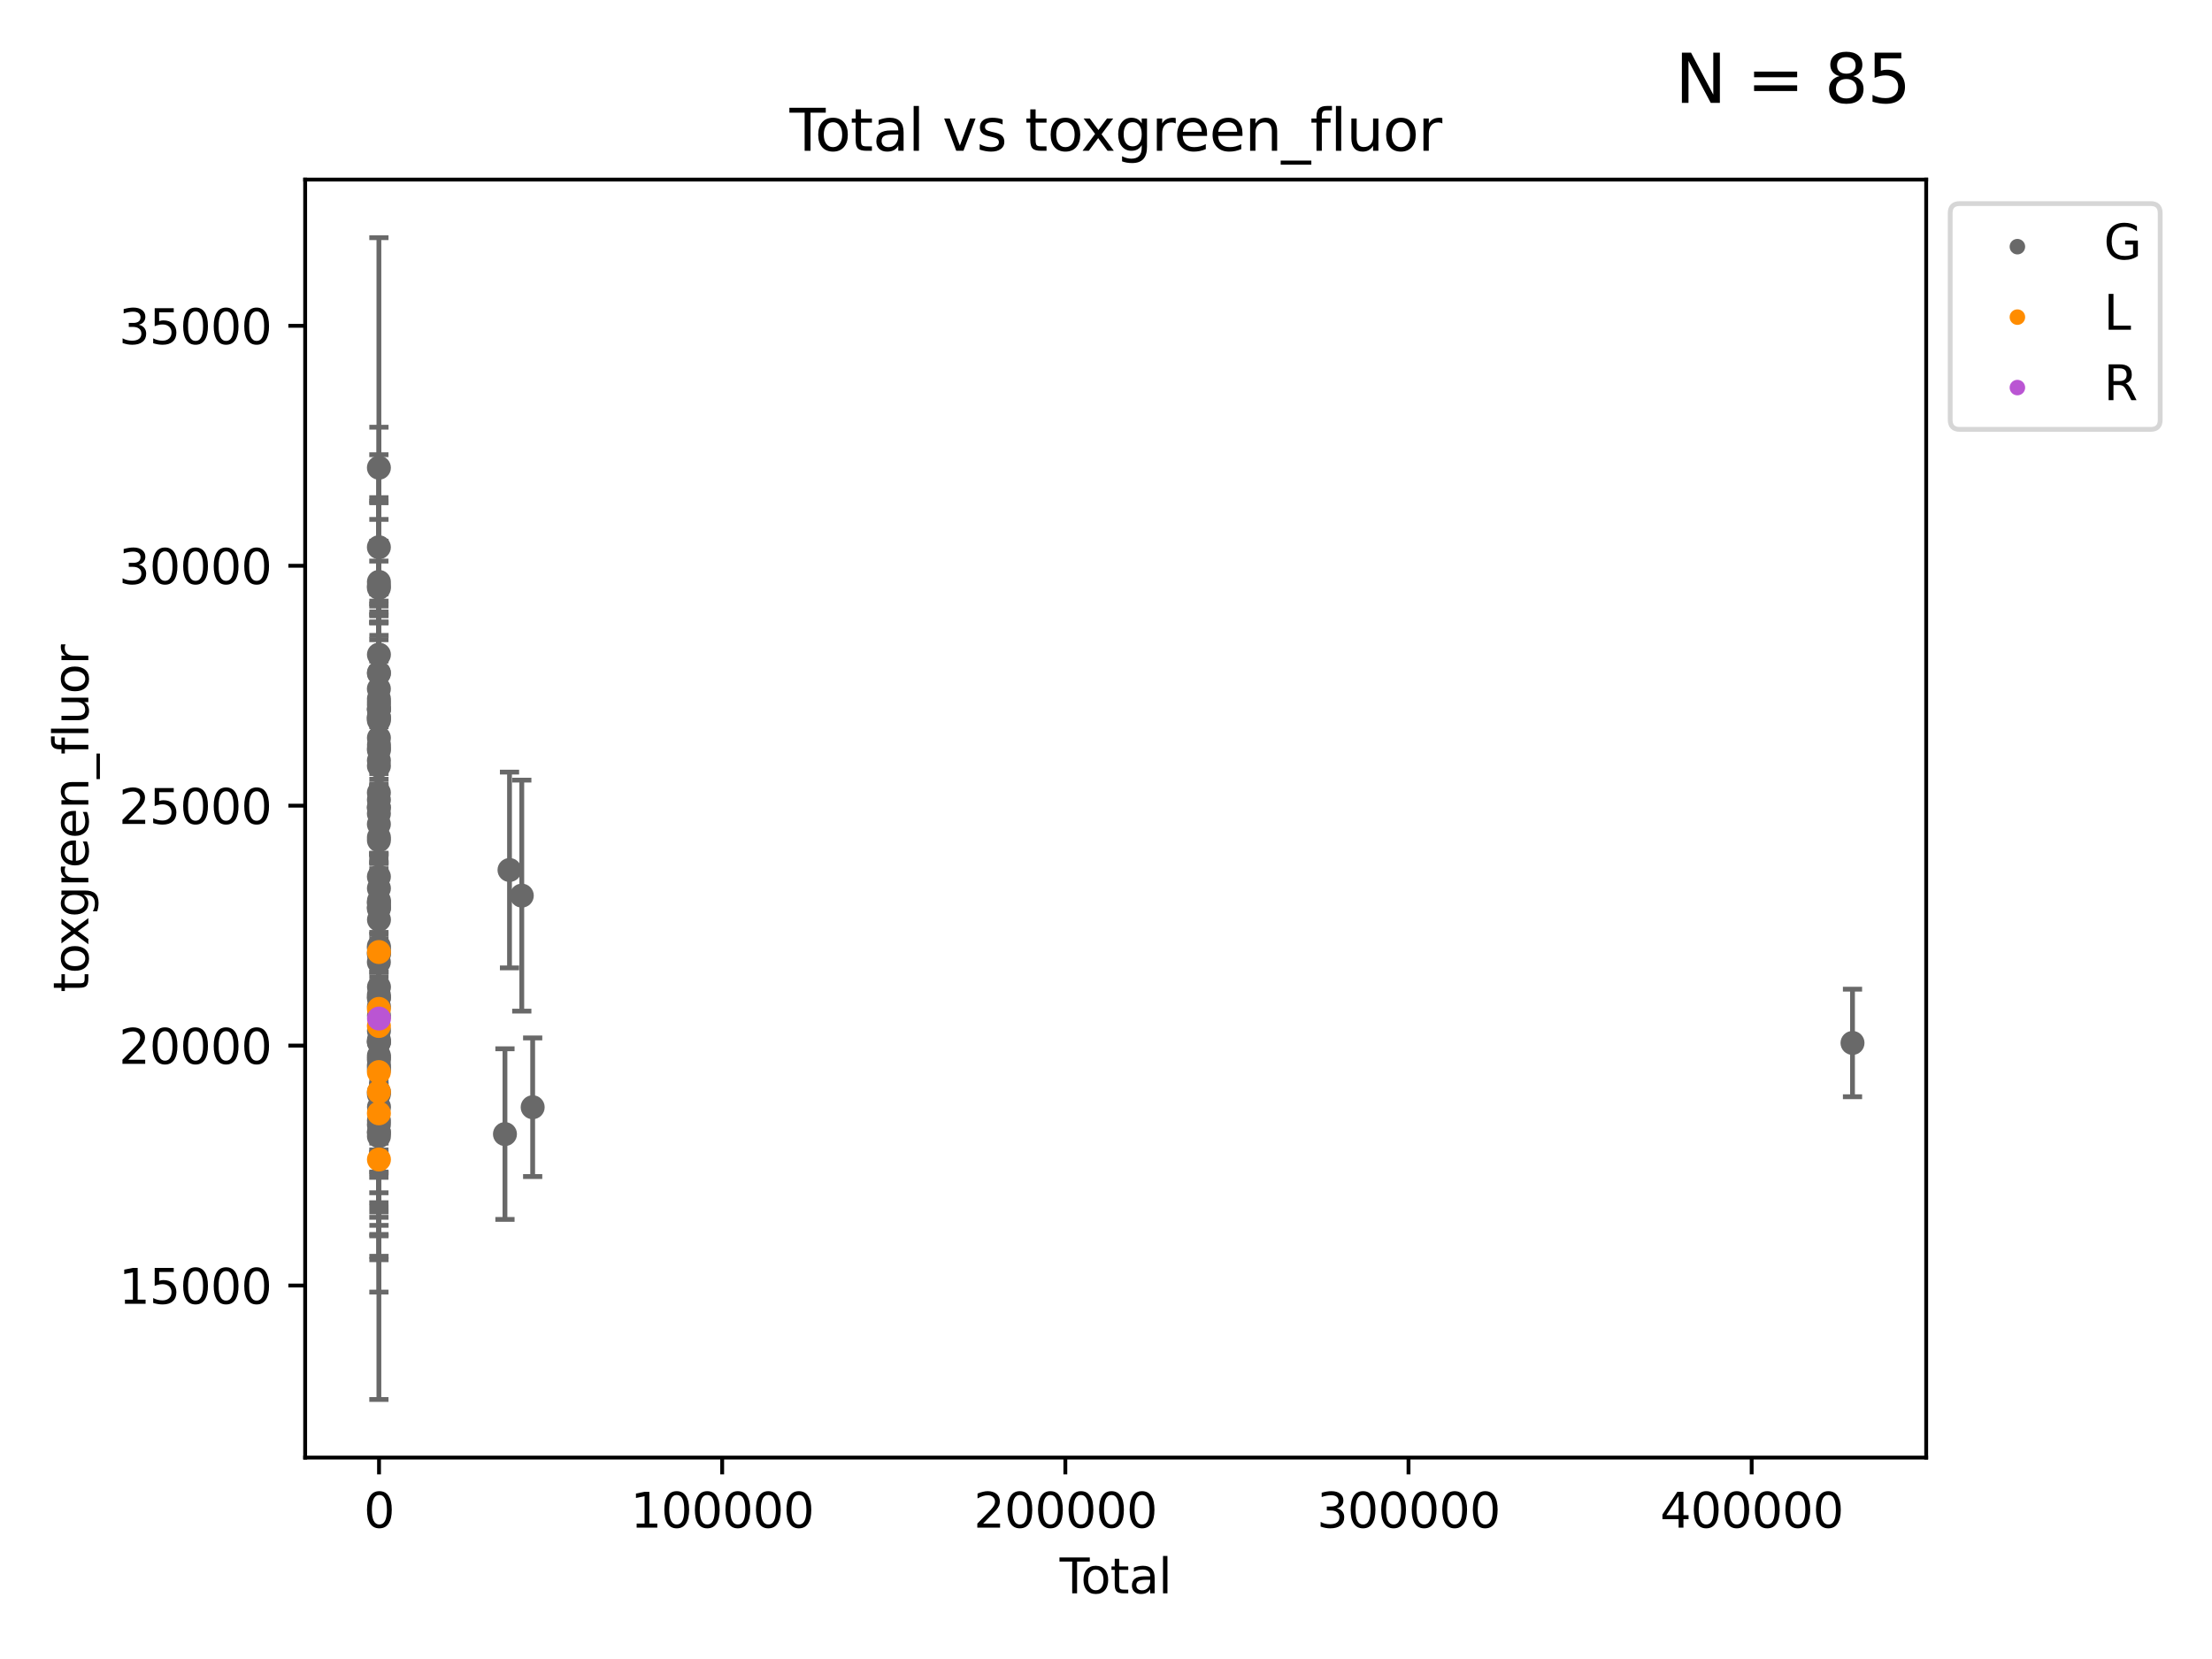 <?xml version="1.0" encoding="utf-8" standalone="no"?>
<!DOCTYPE svg PUBLIC "-//W3C//DTD SVG 1.1//EN"
  "http://www.w3.org/Graphics/SVG/1.1/DTD/svg11.dtd">
<svg xmlns:xlink="http://www.w3.org/1999/xlink" width="460.8pt" height="345.6pt" viewBox="0 0 460.8 345.6" xmlns="http://www.w3.org/2000/svg" version="1.1">
 <defs>
  <style type="text/css">*{stroke-linejoin: round; stroke-linecap: butt}</style>
 </defs>
 <g id="figure_1">
  <g id="patch_1">
   <path d="M 0 345.6 
L 460.8 345.6 
L 460.8 0 
L 0 0 
z
" style="fill: #ffffff"/>
  </g>
  <g id="axes_1">
   <g id="patch_2">
    <path d="M 63.571 303.64 
L 401.26 303.64 
L 401.26 37.411 
L 63.571 37.411 
z
" style="fill: #ffffff"/>
   </g>
   <g id="PathCollection_1">
    <defs>
     <path id="m3a105f8615" d="M 0 1.118 
C 0.297 1.118 0.581 1 0.791 0.791 
C 1 0.581 1.118 0.297 1.118 0 
C 1.118 -0.297 1 -0.581 0.791 -0.791 
C 0.581 -1 0.297 -1.118 0 -1.118 
C -0.297 -1.118 -0.581 -1 -0.791 -0.791 
C -1 -0.581 -1.118 -0.297 -1.118 0 
C -1.118 0.297 -1 0.581 -0.791 0.791 
C -0.581 1 -0.297 1.118 0 1.118 
z
" style="stroke: #696969"/>
    </defs>
    <g clip-path="url(#p3b636c7923)">
     <use xlink:href="#m3a105f8615" x="78.921" y="168.206" style="fill: #696969; stroke: #696969"/>
     <use xlink:href="#m3a105f8615" x="78.924" y="200.424" style="fill: #696969; stroke: #696969"/>
     <use xlink:href="#m3a105f8615" x="78.924" y="150.053" style="fill: #696969; stroke: #696969"/>
     <use xlink:href="#m3a105f8615" x="78.924" y="197.126" style="fill: #696969; stroke: #696969"/>
     <use xlink:href="#m3a105f8615" x="78.925" y="143.491" style="fill: #696969; stroke: #696969"/>
     <use xlink:href="#m3a105f8615" x="78.926" y="168.208" style="fill: #696969; stroke: #696969"/>
     <use xlink:href="#m3a105f8615" x="78.926" y="189.306" style="fill: #696969; stroke: #696969"/>
     <use xlink:href="#m3a105f8615" x="78.927" y="122.044" style="fill: #696969; stroke: #696969"/>
     <use xlink:href="#m3a105f8615" x="78.927" y="149.779" style="fill: #696969; stroke: #696969"/>
     <use xlink:href="#m3a105f8615" x="78.927" y="113.999" style="fill: #696969; stroke: #696969"/>
     <use xlink:href="#m3a105f8615" x="78.927" y="227.938" style="fill: #696969; stroke: #696969"/>
     <use xlink:href="#m3a105f8615" x="78.927" y="216.981" style="fill: #696969; stroke: #696969"/>
     <use xlink:href="#m3a105f8615" x="78.928" y="165.125" style="fill: #696969; stroke: #696969"/>
     <use xlink:href="#m3a105f8615" x="78.928" y="171.689" style="fill: #696969; stroke: #696969"/>
     <use xlink:href="#m3a105f8615" x="78.928" y="207.248" style="fill: #696969; stroke: #696969"/>
     <use xlink:href="#m3a105f8615" x="78.928" y="149.391" style="fill: #696969; stroke: #696969"/>
     <use xlink:href="#m3a105f8615" x="78.928" y="122.475" style="fill: #696969; stroke: #696969"/>
     <use xlink:href="#m3a105f8615" x="78.929" y="169.5" style="fill: #696969; stroke: #696969"/>
     <use xlink:href="#m3a105f8615" x="78.929" y="234.286" style="fill: #696969; stroke: #696969"/>
     <use xlink:href="#m3a105f8615" x="78.929" y="220.746" style="fill: #696969; stroke: #696969"/>
     <use xlink:href="#m3a105f8615" x="78.93" y="149.401" style="fill: #696969; stroke: #696969"/>
     <use xlink:href="#m3a105f8615" x="78.931" y="155.896" style="fill: #696969; stroke: #696969"/>
     <use xlink:href="#m3a105f8615" x="78.931" y="188.09" style="fill: #696969; stroke: #696969"/>
     <use xlink:href="#m3a105f8615" x="78.931" y="166.61" style="fill: #696969; stroke: #696969"/>
     <use xlink:href="#m3a105f8615" x="78.931" y="198.794" style="fill: #696969; stroke: #696969"/>
     <use xlink:href="#m3a105f8615" x="78.931" y="182.626" style="fill: #696969; stroke: #696969"/>
     <use xlink:href="#m3a105f8615" x="78.932" y="97.435" style="fill: #696969; stroke: #696969"/>
     <use xlink:href="#m3a105f8615" x="78.933" y="147.779" style="fill: #696969; stroke: #696969"/>
     <use xlink:href="#m3a105f8615" x="78.933" y="158.425" style="fill: #696969; stroke: #696969"/>
     <use xlink:href="#m3a105f8615" x="78.933" y="217.115" style="fill: #696969; stroke: #696969"/>
     <use xlink:href="#m3a105f8615" x="78.934" y="146.859" style="fill: #696969; stroke: #696969"/>
     <use xlink:href="#m3a105f8615" x="78.934" y="235.842" style="fill: #696969; stroke: #696969"/>
     <use xlink:href="#m3a105f8615" x="78.934" y="175.061" style="fill: #696969; stroke: #696969"/>
     <use xlink:href="#m3a105f8615" x="78.934" y="174.422" style="fill: #696969; stroke: #696969"/>
     <use xlink:href="#m3a105f8615" x="78.934" y="159.555" style="fill: #696969; stroke: #696969"/>
     <use xlink:href="#m3a105f8615" x="78.934" y="188.017" style="fill: #696969; stroke: #696969"/>
     <use xlink:href="#m3a105f8615" x="78.934" y="121.219" style="fill: #696969; stroke: #696969"/>
     <use xlink:href="#m3a105f8615" x="78.934" y="216.604" style="fill: #696969; stroke: #696969"/>
     <use xlink:href="#m3a105f8615" x="78.934" y="221.865" style="fill: #696969; stroke: #696969"/>
     <use xlink:href="#m3a105f8615" x="78.935" y="147.777" style="fill: #696969; stroke: #696969"/>
     <use xlink:href="#m3a105f8615" x="78.935" y="140.157" style="fill: #696969; stroke: #696969"/>
     <use xlink:href="#m3a105f8615" x="78.936" y="153.719" style="fill: #696969; stroke: #696969"/>
     <use xlink:href="#m3a105f8615" x="78.936" y="222.331" style="fill: #696969; stroke: #696969"/>
     <use xlink:href="#m3a105f8615" x="78.936" y="185.051" style="fill: #696969; stroke: #696969"/>
     <use xlink:href="#m3a105f8615" x="78.936" y="145.566" style="fill: #696969; stroke: #696969"/>
     <use xlink:href="#m3a105f8615" x="78.936" y="219.901" style="fill: #696969; stroke: #696969"/>
     <use xlink:href="#m3a105f8615" x="78.937" y="236.703" style="fill: #696969; stroke: #696969"/>
     <use xlink:href="#m3a105f8615" x="78.937" y="136.363" style="fill: #696969; stroke: #696969"/>
     <use xlink:href="#m3a105f8615" x="78.937" y="207.855" style="fill: #696969; stroke: #696969"/>
     <use xlink:href="#m3a105f8615" x="78.937" y="209.645" style="fill: #696969; stroke: #696969"/>
     <use xlink:href="#m3a105f8615" x="78.938" y="207.857" style="fill: #696969; stroke: #696969"/>
     <use xlink:href="#m3a105f8615" x="78.938" y="189.018" style="fill: #696969; stroke: #696969"/>
     <use xlink:href="#m3a105f8615" x="78.938" y="197.535" style="fill: #696969; stroke: #696969"/>
     <use xlink:href="#m3a105f8615" x="78.938" y="198.517" style="fill: #696969; stroke: #696969"/>
     <use xlink:href="#m3a105f8615" x="78.939" y="140.273" style="fill: #696969; stroke: #696969"/>
     <use xlink:href="#m3a105f8615" x="78.939" y="146.245" style="fill: #696969; stroke: #696969"/>
     <use xlink:href="#m3a105f8615" x="78.939" y="156.27" style="fill: #696969; stroke: #696969"/>
     <use xlink:href="#m3a105f8615" x="78.941" y="214.733" style="fill: #696969; stroke: #696969"/>
     <use xlink:href="#m3a105f8615" x="78.941" y="235.916" style="fill: #696969; stroke: #696969"/>
     <use xlink:href="#m3a105f8615" x="78.942" y="217.101" style="fill: #696969; stroke: #696969"/>
     <use xlink:href="#m3a105f8615" x="78.942" y="227.48" style="fill: #696969; stroke: #696969"/>
     <use xlink:href="#m3a105f8615" x="78.942" y="233.459" style="fill: #696969; stroke: #696969"/>
     <use xlink:href="#m3a105f8615" x="78.943" y="222.833" style="fill: #696969; stroke: #696969"/>
     <use xlink:href="#m3a105f8615" x="78.943" y="147.664" style="fill: #696969; stroke: #696969"/>
     <use xlink:href="#m3a105f8615" x="78.944" y="188.999" style="fill: #696969; stroke: #696969"/>
     <use xlink:href="#m3a105f8615" x="78.947" y="220.306" style="fill: #696969; stroke: #696969"/>
     <use xlink:href="#m3a105f8615" x="78.947" y="155.163" style="fill: #696969; stroke: #696969"/>
     <use xlink:href="#m3a105f8615" x="78.947" y="187.61" style="fill: #696969; stroke: #696969"/>
     <use xlink:href="#m3a105f8615" x="78.947" y="191.589" style="fill: #696969; stroke: #696969"/>
     <use xlink:href="#m3a105f8615" x="78.948" y="211.578" style="fill: #696969; stroke: #696969"/>
     <use xlink:href="#m3a105f8615" x="78.949" y="205.618" style="fill: #696969; stroke: #696969"/>
     <use xlink:href="#m3a105f8615" x="78.951" y="230.609" style="fill: #696969; stroke: #696969"/>
     <use xlink:href="#m3a105f8615" x="105.192" y="236.25" style="fill: #696969; stroke: #696969"/>
     <use xlink:href="#m3a105f8615" x="106.14" y="181.236" style="fill: #696969; stroke: #696969"/>
     <use xlink:href="#m3a105f8615" x="108.698" y="186.575" style="fill: #696969; stroke: #696969"/>
     <use xlink:href="#m3a105f8615" x="110.965" y="230.658" style="fill: #696969; stroke: #696969"/>
     <use xlink:href="#m3a105f8615" x="385.911" y="217.265" style="fill: #696969; stroke: #696969"/>
    </g>
   </g>
   <g id="PathCollection_2">
    <defs>
     <path id="mac1fe6deb2" d="M 0 1.118 
C 0.297 1.118 0.581 1 0.791 0.791 
C 1 0.581 1.118 0.297 1.118 0 
C 1.118 -0.297 1 -0.581 0.791 -0.791 
C 0.581 -1 0.297 -1.118 0 -1.118 
C -0.297 -1.118 -0.581 -1 -0.791 -0.791 
C -1 -0.581 -1.118 -0.297 -1.118 0 
C -1.118 0.297 -1 0.581 -0.791 0.791 
C -0.581 1 -0.297 1.118 0 1.118 
z
" style="stroke: #ff8c00"/>
    </defs>
    <g clip-path="url(#p3b636c7923)">
     <use xlink:href="#mac1fe6deb2" x="78.926" y="223.337" style="fill: #ff8c00; stroke: #ff8c00"/>
     <use xlink:href="#mac1fe6deb2" x="78.928" y="231.927" style="fill: #ff8c00; stroke: #ff8c00"/>
     <use xlink:href="#mac1fe6deb2" x="78.928" y="213.732" style="fill: #ff8c00; stroke: #ff8c00"/>
     <use xlink:href="#mac1fe6deb2" x="78.928" y="210.17" style="fill: #ff8c00; stroke: #ff8c00"/>
     <use xlink:href="#mac1fe6deb2" x="78.931" y="227.44" style="fill: #ff8c00; stroke: #ff8c00"/>
     <use xlink:href="#mac1fe6deb2" x="78.936" y="198.328" style="fill: #ff8c00; stroke: #ff8c00"/>
     <use xlink:href="#mac1fe6deb2" x="78.939" y="241.544" style="fill: #ff8c00; stroke: #ff8c00"/>
    </g>
   </g>
   <g id="PathCollection_3">
    <defs>
     <path id="m035501fe44" d="M 0 1.118 
C 0.297 1.118 0.581 1 0.791 0.791 
C 1 0.581 1.118 0.297 1.118 0 
C 1.118 -0.297 1 -0.581 0.791 -0.791 
C 0.581 -1 0.297 -1.118 0 -1.118 
C -0.297 -1.118 -0.581 -1 -0.791 -0.791 
C -1 -0.581 -1.118 -0.297 -1.118 0 
C -1.118 0.297 -1 0.581 -0.791 0.791 
C -0.581 1 -0.297 1.118 0 1.118 
z
" style="stroke: #ba55d3"/>
    </defs>
    <g clip-path="url(#p3b636c7923)">
     <use xlink:href="#m035501fe44" x="78.949" y="212.182" style="fill: #ba55d3; stroke: #ba55d3"/>
    </g>
   </g>
   <g id="matplotlib.axis_1">
    <g id="xtick_1">
     <g id="line2d_1">
      <defs>
       <path id="m3ad6c12381" d="M 0 0 
L 0 3.5 
" style="stroke: #000000; stroke-width: 0.8"/>
      </defs>
      <g>
       <use xlink:href="#m3ad6c12381" x="78.958" y="303.64" style="stroke: #000000; stroke-width: 0.8"/>
      </g>
     </g>
     <g id="text_1">
      <!-- 0 -->
      <g transform="translate(75.777 318.238)scale(0.1 -0.1)">
       <defs>
        <path id="DejaVuSans-30" d="M 2034 4250 
Q 1547 4250 1301 3770 
Q 1056 3291 1056 2328 
Q 1056 1369 1301 889 
Q 1547 409 2034 409 
Q 2525 409 2770 889 
Q 3016 1369 3016 2328 
Q 3016 3291 2770 3770 
Q 2525 4250 2034 4250 
z
M 2034 4750 
Q 2819 4750 3233 4129 
Q 3647 3509 3647 2328 
Q 3647 1150 3233 529 
Q 2819 -91 2034 -91 
Q 1250 -91 836 529 
Q 422 1150 422 2328 
Q 422 3509 836 4129 
Q 1250 4750 2034 4750 
z
" transform="scale(0.016)"/>
       </defs>
       <use xlink:href="#DejaVuSans-30"/>
      </g>
     </g>
    </g>
    <g id="xtick_2">
     <g id="line2d_2">
      <g>
       <use xlink:href="#m3ad6c12381" x="150.444" y="303.64" style="stroke: #000000; stroke-width: 0.8"/>
      </g>
     </g>
     <g id="text_2">
      <!-- 100000 -->
      <g transform="translate(131.357 318.238)scale(0.1 -0.1)">
       <defs>
        <path id="DejaVuSans-31" d="M 794 531 
L 1825 531 
L 1825 4091 
L 703 3866 
L 703 4441 
L 1819 4666 
L 2450 4666 
L 2450 531 
L 3481 531 
L 3481 0 
L 794 0 
L 794 531 
z
" transform="scale(0.016)"/>
       </defs>
       <use xlink:href="#DejaVuSans-31"/>
       <use xlink:href="#DejaVuSans-30" x="63.623"/>
       <use xlink:href="#DejaVuSans-30" x="127.246"/>
       <use xlink:href="#DejaVuSans-30" x="190.869"/>
       <use xlink:href="#DejaVuSans-30" x="254.492"/>
       <use xlink:href="#DejaVuSans-30" x="318.115"/>
      </g>
     </g>
    </g>
    <g id="xtick_3">
     <g id="line2d_3">
      <g>
       <use xlink:href="#m3ad6c12381" x="221.931" y="303.64" style="stroke: #000000; stroke-width: 0.8"/>
      </g>
     </g>
     <g id="text_3">
      <!-- 200000 -->
      <g transform="translate(202.843 318.238)scale(0.1 -0.1)">
       <defs>
        <path id="DejaVuSans-32" d="M 1228 531 
L 3431 531 
L 3431 0 
L 469 0 
L 469 531 
Q 828 903 1448 1529 
Q 2069 2156 2228 2338 
Q 2531 2678 2651 2914 
Q 2772 3150 2772 3378 
Q 2772 3750 2511 3984 
Q 2250 4219 1831 4219 
Q 1534 4219 1204 4116 
Q 875 4013 500 3803 
L 500 4441 
Q 881 4594 1212 4672 
Q 1544 4750 1819 4750 
Q 2544 4750 2975 4387 
Q 3406 4025 3406 3419 
Q 3406 3131 3298 2873 
Q 3191 2616 2906 2266 
Q 2828 2175 2409 1742 
Q 1991 1309 1228 531 
z
" transform="scale(0.016)"/>
       </defs>
       <use xlink:href="#DejaVuSans-32"/>
       <use xlink:href="#DejaVuSans-30" x="63.623"/>
       <use xlink:href="#DejaVuSans-30" x="127.246"/>
       <use xlink:href="#DejaVuSans-30" x="190.869"/>
       <use xlink:href="#DejaVuSans-30" x="254.492"/>
       <use xlink:href="#DejaVuSans-30" x="318.115"/>
      </g>
     </g>
    </g>
    <g id="xtick_4">
     <g id="line2d_4">
      <g>
       <use xlink:href="#m3ad6c12381" x="293.417" y="303.64" style="stroke: #000000; stroke-width: 0.8"/>
      </g>
     </g>
     <g id="text_4">
      <!-- 300000 -->
      <g transform="translate(274.33 318.238)scale(0.1 -0.1)">
       <defs>
        <path id="DejaVuSans-33" d="M 2597 2516 
Q 3050 2419 3304 2112 
Q 3559 1806 3559 1356 
Q 3559 666 3084 287 
Q 2609 -91 1734 -91 
Q 1441 -91 1130 -33 
Q 819 25 488 141 
L 488 750 
Q 750 597 1062 519 
Q 1375 441 1716 441 
Q 2309 441 2620 675 
Q 2931 909 2931 1356 
Q 2931 1769 2642 2001 
Q 2353 2234 1838 2234 
L 1294 2234 
L 1294 2753 
L 1863 2753 
Q 2328 2753 2575 2939 
Q 2822 3125 2822 3475 
Q 2822 3834 2567 4026 
Q 2313 4219 1838 4219 
Q 1578 4219 1281 4162 
Q 984 4106 628 3988 
L 628 4550 
Q 988 4650 1302 4700 
Q 1616 4750 1894 4750 
Q 2613 4750 3031 4423 
Q 3450 4097 3450 3541 
Q 3450 3153 3228 2886 
Q 3006 2619 2597 2516 
z
" transform="scale(0.016)"/>
       </defs>
       <use xlink:href="#DejaVuSans-33"/>
       <use xlink:href="#DejaVuSans-30" x="63.623"/>
       <use xlink:href="#DejaVuSans-30" x="127.246"/>
       <use xlink:href="#DejaVuSans-30" x="190.869"/>
       <use xlink:href="#DejaVuSans-30" x="254.492"/>
       <use xlink:href="#DejaVuSans-30" x="318.115"/>
      </g>
     </g>
    </g>
    <g id="xtick_5">
     <g id="line2d_5">
      <g>
       <use xlink:href="#m3ad6c12381" x="364.904" y="303.64" style="stroke: #000000; stroke-width: 0.8"/>
      </g>
     </g>
     <g id="text_5">
      <!-- 400000 -->
      <g transform="translate(345.816 318.238)scale(0.1 -0.1)">
       <defs>
        <path id="DejaVuSans-34" d="M 2419 4116 
L 825 1625 
L 2419 1625 
L 2419 4116 
z
M 2253 4666 
L 3047 4666 
L 3047 1625 
L 3713 1625 
L 3713 1100 
L 3047 1100 
L 3047 0 
L 2419 0 
L 2419 1100 
L 313 1100 
L 313 1709 
L 2253 4666 
z
" transform="scale(0.016)"/>
       </defs>
       <use xlink:href="#DejaVuSans-34"/>
       <use xlink:href="#DejaVuSans-30" x="63.623"/>
       <use xlink:href="#DejaVuSans-30" x="127.246"/>
       <use xlink:href="#DejaVuSans-30" x="190.869"/>
       <use xlink:href="#DejaVuSans-30" x="254.492"/>
       <use xlink:href="#DejaVuSans-30" x="318.115"/>
      </g>
     </g>
    </g>
    <g id="text_6">
     <!-- Total -->
     <g transform="translate(220.739 331.917)scale(0.1 -0.1)">
      <defs>
       <path id="DejaVuSans-54" d="M -19 4666 
L 3928 4666 
L 3928 4134 
L 2272 4134 
L 2272 0 
L 1638 0 
L 1638 4134 
L -19 4134 
L -19 4666 
z
" transform="scale(0.016)"/>
       <path id="DejaVuSans-6f" d="M 1959 3097 
Q 1497 3097 1228 2736 
Q 959 2375 959 1747 
Q 959 1119 1226 758 
Q 1494 397 1959 397 
Q 2419 397 2687 759 
Q 2956 1122 2956 1747 
Q 2956 2369 2687 2733 
Q 2419 3097 1959 3097 
z
M 1959 3584 
Q 2709 3584 3137 3096 
Q 3566 2609 3566 1747 
Q 3566 888 3137 398 
Q 2709 -91 1959 -91 
Q 1206 -91 779 398 
Q 353 888 353 1747 
Q 353 2609 779 3096 
Q 1206 3584 1959 3584 
z
" transform="scale(0.016)"/>
       <path id="DejaVuSans-74" d="M 1172 4494 
L 1172 3500 
L 2356 3500 
L 2356 3053 
L 1172 3053 
L 1172 1153 
Q 1172 725 1289 603 
Q 1406 481 1766 481 
L 2356 481 
L 2356 0 
L 1766 0 
Q 1100 0 847 248 
Q 594 497 594 1153 
L 594 3053 
L 172 3053 
L 172 3500 
L 594 3500 
L 594 4494 
L 1172 4494 
z
" transform="scale(0.016)"/>
       <path id="DejaVuSans-61" d="M 2194 1759 
Q 1497 1759 1228 1600 
Q 959 1441 959 1056 
Q 959 750 1161 570 
Q 1363 391 1709 391 
Q 2188 391 2477 730 
Q 2766 1069 2766 1631 
L 2766 1759 
L 2194 1759 
z
M 3341 1997 
L 3341 0 
L 2766 0 
L 2766 531 
Q 2569 213 2275 61 
Q 1981 -91 1556 -91 
Q 1019 -91 701 211 
Q 384 513 384 1019 
Q 384 1609 779 1909 
Q 1175 2209 1959 2209 
L 2766 2209 
L 2766 2266 
Q 2766 2663 2505 2880 
Q 2244 3097 1772 3097 
Q 1472 3097 1187 3025 
Q 903 2953 641 2809 
L 641 3341 
Q 956 3463 1253 3523 
Q 1550 3584 1831 3584 
Q 2591 3584 2966 3190 
Q 3341 2797 3341 1997 
z
" transform="scale(0.016)"/>
       <path id="DejaVuSans-6c" d="M 603 4863 
L 1178 4863 
L 1178 0 
L 603 0 
L 603 4863 
z
" transform="scale(0.016)"/>
      </defs>
      <use xlink:href="#DejaVuSans-54"/>
      <use xlink:href="#DejaVuSans-6f" x="44.084"/>
      <use xlink:href="#DejaVuSans-74" x="105.266"/>
      <use xlink:href="#DejaVuSans-61" x="144.475"/>
      <use xlink:href="#DejaVuSans-6c" x="205.754"/>
     </g>
    </g>
   </g>
   <g id="matplotlib.axis_2">
    <g id="ytick_1">
     <g id="line2d_6">
      <defs>
       <path id="mb148a65871" d="M 0 0 
L -3.5 0 
" style="stroke: #000000; stroke-width: 0.8"/>
      </defs>
      <g>
       <use xlink:href="#mb148a65871" x="63.571" y="267.797" style="stroke: #000000; stroke-width: 0.8"/>
      </g>
     </g>
     <g id="text_7">
      <!-- 15000 -->
      <g transform="translate(24.759 271.596)scale(0.1 -0.1)">
       <defs>
        <path id="DejaVuSans-35" d="M 691 4666 
L 3169 4666 
L 3169 4134 
L 1269 4134 
L 1269 2991 
Q 1406 3038 1543 3061 
Q 1681 3084 1819 3084 
Q 2600 3084 3056 2656 
Q 3513 2228 3513 1497 
Q 3513 744 3044 326 
Q 2575 -91 1722 -91 
Q 1428 -91 1123 -41 
Q 819 9 494 109 
L 494 744 
Q 775 591 1075 516 
Q 1375 441 1709 441 
Q 2250 441 2565 725 
Q 2881 1009 2881 1497 
Q 2881 1984 2565 2268 
Q 2250 2553 1709 2553 
Q 1456 2553 1204 2497 
Q 953 2441 691 2322 
L 691 4666 
z
" transform="scale(0.016)"/>
       </defs>
       <use xlink:href="#DejaVuSans-31"/>
       <use xlink:href="#DejaVuSans-35" x="63.623"/>
       <use xlink:href="#DejaVuSans-30" x="127.246"/>
       <use xlink:href="#DejaVuSans-30" x="190.869"/>
       <use xlink:href="#DejaVuSans-30" x="254.492"/>
      </g>
     </g>
    </g>
    <g id="ytick_2">
     <g id="line2d_7">
      <g>
       <use xlink:href="#mb148a65871" x="63.571" y="217.817" style="stroke: #000000; stroke-width: 0.8"/>
      </g>
     </g>
     <g id="text_8">
      <!-- 20000 -->
      <g transform="translate(24.759 221.616)scale(0.1 -0.1)">
       <use xlink:href="#DejaVuSans-32"/>
       <use xlink:href="#DejaVuSans-30" x="63.623"/>
       <use xlink:href="#DejaVuSans-30" x="127.246"/>
       <use xlink:href="#DejaVuSans-30" x="190.869"/>
       <use xlink:href="#DejaVuSans-30" x="254.492"/>
      </g>
     </g>
    </g>
    <g id="ytick_3">
     <g id="line2d_8">
      <g>
       <use xlink:href="#mb148a65871" x="63.571" y="167.836" style="stroke: #000000; stroke-width: 0.8"/>
      </g>
     </g>
     <g id="text_9">
      <!-- 25000 -->
      <g transform="translate(24.759 171.636)scale(0.1 -0.1)">
       <use xlink:href="#DejaVuSans-32"/>
       <use xlink:href="#DejaVuSans-35" x="63.623"/>
       <use xlink:href="#DejaVuSans-30" x="127.246"/>
       <use xlink:href="#DejaVuSans-30" x="190.869"/>
       <use xlink:href="#DejaVuSans-30" x="254.492"/>
      </g>
     </g>
    </g>
    <g id="ytick_4">
     <g id="line2d_9">
      <g>
       <use xlink:href="#mb148a65871" x="63.571" y="117.856" style="stroke: #000000; stroke-width: 0.8"/>
      </g>
     </g>
     <g id="text_10">
      <!-- 30000 -->
      <g transform="translate(24.759 121.656)scale(0.1 -0.1)">
       <use xlink:href="#DejaVuSans-33"/>
       <use xlink:href="#DejaVuSans-30" x="63.623"/>
       <use xlink:href="#DejaVuSans-30" x="127.246"/>
       <use xlink:href="#DejaVuSans-30" x="190.869"/>
       <use xlink:href="#DejaVuSans-30" x="254.492"/>
      </g>
     </g>
    </g>
    <g id="ytick_5">
     <g id="line2d_10">
      <g>
       <use xlink:href="#mb148a65871" x="63.571" y="67.876" style="stroke: #000000; stroke-width: 0.8"/>
      </g>
     </g>
     <g id="text_11">
      <!-- 35000 -->
      <g transform="translate(24.759 71.675)scale(0.1 -0.1)">
       <use xlink:href="#DejaVuSans-33"/>
       <use xlink:href="#DejaVuSans-35" x="63.623"/>
       <use xlink:href="#DejaVuSans-30" x="127.246"/>
       <use xlink:href="#DejaVuSans-30" x="190.869"/>
       <use xlink:href="#DejaVuSans-30" x="254.492"/>
      </g>
     </g>
    </g>
    <g id="text_12">
     <!-- toxgreen_fluor -->
     <g transform="translate(18.401 206.72)rotate(-90)scale(0.1 -0.1)">
      <defs>
       <path id="DejaVuSans-78" d="M 3513 3500 
L 2247 1797 
L 3578 0 
L 2900 0 
L 1881 1375 
L 863 0 
L 184 0 
L 1544 1831 
L 300 3500 
L 978 3500 
L 1906 2253 
L 2834 3500 
L 3513 3500 
z
" transform="scale(0.016)"/>
       <path id="DejaVuSans-67" d="M 2906 1791 
Q 2906 2416 2648 2759 
Q 2391 3103 1925 3103 
Q 1463 3103 1205 2759 
Q 947 2416 947 1791 
Q 947 1169 1205 825 
Q 1463 481 1925 481 
Q 2391 481 2648 825 
Q 2906 1169 2906 1791 
z
M 3481 434 
Q 3481 -459 3084 -895 
Q 2688 -1331 1869 -1331 
Q 1566 -1331 1297 -1286 
Q 1028 -1241 775 -1147 
L 775 -588 
Q 1028 -725 1275 -790 
Q 1522 -856 1778 -856 
Q 2344 -856 2625 -561 
Q 2906 -266 2906 331 
L 2906 616 
Q 2728 306 2450 153 
Q 2172 0 1784 0 
Q 1141 0 747 490 
Q 353 981 353 1791 
Q 353 2603 747 3093 
Q 1141 3584 1784 3584 
Q 2172 3584 2450 3431 
Q 2728 3278 2906 2969 
L 2906 3500 
L 3481 3500 
L 3481 434 
z
" transform="scale(0.016)"/>
       <path id="DejaVuSans-72" d="M 2631 2963 
Q 2534 3019 2420 3045 
Q 2306 3072 2169 3072 
Q 1681 3072 1420 2755 
Q 1159 2438 1159 1844 
L 1159 0 
L 581 0 
L 581 3500 
L 1159 3500 
L 1159 2956 
Q 1341 3275 1631 3429 
Q 1922 3584 2338 3584 
Q 2397 3584 2469 3576 
Q 2541 3569 2628 3553 
L 2631 2963 
z
" transform="scale(0.016)"/>
       <path id="DejaVuSans-65" d="M 3597 1894 
L 3597 1613 
L 953 1613 
Q 991 1019 1311 708 
Q 1631 397 2203 397 
Q 2534 397 2845 478 
Q 3156 559 3463 722 
L 3463 178 
Q 3153 47 2828 -22 
Q 2503 -91 2169 -91 
Q 1331 -91 842 396 
Q 353 884 353 1716 
Q 353 2575 817 3079 
Q 1281 3584 2069 3584 
Q 2775 3584 3186 3129 
Q 3597 2675 3597 1894 
z
M 3022 2063 
Q 3016 2534 2758 2815 
Q 2500 3097 2075 3097 
Q 1594 3097 1305 2825 
Q 1016 2553 972 2059 
L 3022 2063 
z
" transform="scale(0.016)"/>
       <path id="DejaVuSans-6e" d="M 3513 2113 
L 3513 0 
L 2938 0 
L 2938 2094 
Q 2938 2591 2744 2837 
Q 2550 3084 2163 3084 
Q 1697 3084 1428 2787 
Q 1159 2491 1159 1978 
L 1159 0 
L 581 0 
L 581 3500 
L 1159 3500 
L 1159 2956 
Q 1366 3272 1645 3428 
Q 1925 3584 2291 3584 
Q 2894 3584 3203 3211 
Q 3513 2838 3513 2113 
z
" transform="scale(0.016)"/>
       <path id="DejaVuSans-5f" d="M 3263 -1063 
L 3263 -1509 
L -63 -1509 
L -63 -1063 
L 3263 -1063 
z
" transform="scale(0.016)"/>
       <path id="DejaVuSans-66" d="M 2375 4863 
L 2375 4384 
L 1825 4384 
Q 1516 4384 1395 4259 
Q 1275 4134 1275 3809 
L 1275 3500 
L 2222 3500 
L 2222 3053 
L 1275 3053 
L 1275 0 
L 697 0 
L 697 3053 
L 147 3053 
L 147 3500 
L 697 3500 
L 697 3744 
Q 697 4328 969 4595 
Q 1241 4863 1831 4863 
L 2375 4863 
z
" transform="scale(0.016)"/>
       <path id="DejaVuSans-75" d="M 544 1381 
L 544 3500 
L 1119 3500 
L 1119 1403 
Q 1119 906 1312 657 
Q 1506 409 1894 409 
Q 2359 409 2629 706 
Q 2900 1003 2900 1516 
L 2900 3500 
L 3475 3500 
L 3475 0 
L 2900 0 
L 2900 538 
Q 2691 219 2414 64 
Q 2138 -91 1772 -91 
Q 1169 -91 856 284 
Q 544 659 544 1381 
z
M 1991 3584 
L 1991 3584 
z
" transform="scale(0.016)"/>
      </defs>
      <use xlink:href="#DejaVuSans-74"/>
      <use xlink:href="#DejaVuSans-6f" x="39.209"/>
      <use xlink:href="#DejaVuSans-78" x="97.266"/>
      <use xlink:href="#DejaVuSans-67" x="156.445"/>
      <use xlink:href="#DejaVuSans-72" x="219.922"/>
      <use xlink:href="#DejaVuSans-65" x="258.785"/>
      <use xlink:href="#DejaVuSans-65" x="320.309"/>
      <use xlink:href="#DejaVuSans-6e" x="381.832"/>
      <use xlink:href="#DejaVuSans-5f" x="445.211"/>
      <use xlink:href="#DejaVuSans-66" x="495.211"/>
      <use xlink:href="#DejaVuSans-6c" x="530.416"/>
      <use xlink:href="#DejaVuSans-75" x="558.199"/>
      <use xlink:href="#DejaVuSans-6f" x="621.578"/>
      <use xlink:href="#DejaVuSans-72" x="682.76"/>
     </g>
    </g>
   </g>
   <g id="LineCollection_1">
    <path d="M 78.921 178.685 
L 78.921 157.727 
" clip-path="url(#p3b636c7923)" style="fill: none; stroke: #696969"/>
    <path d="M 78.924 245.254 
L 78.924 155.594 
" clip-path="url(#p3b636c7923)" style="fill: none; stroke: #696969"/>
    <path d="M 78.924 183.223 
L 78.924 116.883 
" clip-path="url(#p3b636c7923)" style="fill: none; stroke: #696969"/>
    <path d="M 78.924 216.484 
L 78.924 177.768 
" clip-path="url(#p3b636c7923)" style="fill: none; stroke: #696969"/>
    <path d="M 78.925 172.21 
L 78.925 114.772 
" clip-path="url(#p3b636c7923)" style="fill: none; stroke: #696969"/>
    <path d="M 78.926 178.035 
L 78.926 158.382 
" clip-path="url(#p3b636c7923)" style="fill: none; stroke: #696969"/>
    <path d="M 78.926 205.777 
L 78.926 172.834 
" clip-path="url(#p3b636c7923)" style="fill: none; stroke: #696969"/>
    <path d="M 78.927 140.42 
L 78.927 103.669 
" clip-path="url(#p3b636c7923)" style="fill: none; stroke: #696969"/>
    <path d="M 78.927 169.884 
L 78.927 129.673 
" clip-path="url(#p3b636c7923)" style="fill: none; stroke: #696969"/>
    <path d="M 78.927 133.272 
L 78.927 94.726 
" clip-path="url(#p3b636c7923)" style="fill: none; stroke: #696969"/>
    <path d="M 78.927 250.554 
L 78.927 205.322 
" clip-path="url(#p3b636c7923)" style="fill: none; stroke: #696969"/>
    <path d="M 78.927 228.151 
L 78.927 205.811 
" clip-path="url(#p3b636c7923)" style="fill: none; stroke: #696969"/>
    <path d="M 78.928 225.785 
L 78.928 104.465 
" clip-path="url(#p3b636c7923)" style="fill: none; stroke: #696969"/>
    <path d="M 78.928 194.593 
L 78.928 148.785 
" clip-path="url(#p3b636c7923)" style="fill: none; stroke: #696969"/>
    <path d="M 78.928 244.163 
L 78.928 170.333 
" clip-path="url(#p3b636c7923)" style="fill: none; stroke: #696969"/>
    <path d="M 78.928 172.974 
L 78.928 125.807 
" clip-path="url(#p3b636c7923)" style="fill: none; stroke: #696969"/>
    <path d="M 78.928 146.9 
L 78.928 98.049 
" clip-path="url(#p3b636c7923)" style="fill: none; stroke: #696969"/>
    <path d="M 78.929 191.606 
L 78.929 147.394 
" clip-path="url(#p3b636c7923)" style="fill: none; stroke: #696969"/>
    <path d="M 78.929 248.475 
L 78.929 220.096 
" clip-path="url(#p3b636c7923)" style="fill: none; stroke: #696969"/>
    <path d="M 78.929 240.439 
L 78.929 201.054 
" clip-path="url(#p3b636c7923)" style="fill: none; stroke: #696969"/>
    <path d="M 78.93 170.799 
L 78.93 128.003 
" clip-path="url(#p3b636c7923)" style="fill: none; stroke: #696969"/>
    <path d="M 78.931 191.079 
L 78.931 120.712 
" clip-path="url(#p3b636c7923)" style="fill: none; stroke: #696969"/>
    <path d="M 78.931 210.815 
L 78.931 165.365 
" clip-path="url(#p3b636c7923)" style="fill: none; stroke: #696969"/>
    <path d="M 78.931 206.967 
L 78.931 126.252 
" clip-path="url(#p3b636c7923)" style="fill: none; stroke: #696969"/>
    <path d="M 78.931 240.032 
L 78.931 157.557 
" clip-path="url(#p3b636c7923)" style="fill: none; stroke: #696969"/>
    <path d="M 78.931 196.252 
L 78.931 168.999 
" clip-path="url(#p3b636c7923)" style="fill: none; stroke: #696969"/>
    <path d="M 78.932 145.358 
L 78.932 49.513 
" clip-path="url(#p3b636c7923)" style="fill: none; stroke: #696969"/>
    <path d="M 78.933 165.781 
L 78.933 129.777 
" clip-path="url(#p3b636c7923)" style="fill: none; stroke: #696969"/>
    <path d="M 78.933 177.762 
L 78.933 139.087 
" clip-path="url(#p3b636c7923)" style="fill: none; stroke: #696969"/>
    <path d="M 78.933 225.366 
L 78.933 208.864 
" clip-path="url(#p3b636c7923)" style="fill: none; stroke: #696969"/>
    <path d="M 78.934 180.983 
L 78.934 112.736 
" clip-path="url(#p3b636c7923)" style="fill: none; stroke: #696969"/>
    <path d="M 78.934 269.165 
L 78.934 202.52 
" clip-path="url(#p3b636c7923)" style="fill: none; stroke: #696969"/>
    <path d="M 78.934 194.229 
L 78.934 155.894 
" clip-path="url(#p3b636c7923)" style="fill: none; stroke: #696969"/>
    <path d="M 78.934 185.004 
L 78.934 163.84 
" clip-path="url(#p3b636c7923)" style="fill: none; stroke: #696969"/>
    <path d="M 78.934 165.637 
L 78.934 153.473 
" clip-path="url(#p3b636c7923)" style="fill: none; stroke: #696969"/>
    <path d="M 78.934 208.066 
L 78.934 167.967 
" clip-path="url(#p3b636c7923)" style="fill: none; stroke: #696969"/>
    <path d="M 78.934 137.702 
L 78.934 104.736 
" clip-path="url(#p3b636c7923)" style="fill: none; stroke: #696969"/>
    <path d="M 78.934 253.592 
L 78.934 179.616 
" clip-path="url(#p3b636c7923)" style="fill: none; stroke: #696969"/>
    <path d="M 78.934 235.936 
L 78.934 207.793 
" clip-path="url(#p3b636c7923)" style="fill: none; stroke: #696969"/>
    <path d="M 78.935 167.273 
L 78.935 128.281 
" clip-path="url(#p3b636c7923)" style="fill: none; stroke: #696969"/>
    <path d="M 78.935 172.116 
L 78.935 108.199 
" clip-path="url(#p3b636c7923)" style="fill: none; stroke: #696969"/>
    <path d="M 78.936 183.744 
L 78.936 123.694 
" clip-path="url(#p3b636c7923)" style="fill: none; stroke: #696969"/>
    <path d="M 78.936 235.95 
L 78.936 208.711 
" clip-path="url(#p3b636c7923)" style="fill: none; stroke: #696969"/>
    <path d="M 78.936 200.06 
L 78.936 170.041 
" clip-path="url(#p3b636c7923)" style="fill: none; stroke: #696969"/>
    <path d="M 78.936 163.658 
L 78.936 127.474 
" clip-path="url(#p3b636c7923)" style="fill: none; stroke: #696969"/>
    <path d="M 78.936 220.584 
L 78.936 219.218 
" clip-path="url(#p3b636c7923)" style="fill: none; stroke: #696969"/>
    <path d="M 78.937 251.498 
L 78.937 221.909 
" clip-path="url(#p3b636c7923)" style="fill: none; stroke: #696969"/>
    <path d="M 78.937 143.17 
L 78.937 129.555 
" clip-path="url(#p3b636c7923)" style="fill: none; stroke: #696969"/>
    <path d="M 78.937 218.761 
L 78.937 196.949 
" clip-path="url(#p3b636c7923)" style="fill: none; stroke: #696969"/>
    <path d="M 78.937 223.728 
L 78.937 195.562 
" clip-path="url(#p3b636c7923)" style="fill: none; stroke: #696969"/>
    <path d="M 78.938 227.236 
L 78.938 188.479 
" clip-path="url(#p3b636c7923)" style="fill: none; stroke: #696969"/>
    <path d="M 78.938 196.518 
L 78.938 181.517 
" clip-path="url(#p3b636c7923)" style="fill: none; stroke: #696969"/>
    <path d="M 78.938 215.43 
L 78.938 179.64 
" clip-path="url(#p3b636c7923)" style="fill: none; stroke: #696969"/>
    <path d="M 78.938 213.409 
L 78.938 183.626 
" clip-path="url(#p3b636c7923)" style="fill: none; stroke: #696969"/>
    <path d="M 78.939 155.32 
L 78.939 125.226 
" clip-path="url(#p3b636c7923)" style="fill: none; stroke: #696969"/>
    <path d="M 78.939 203.493 
L 78.939 88.996 
" clip-path="url(#p3b636c7923)" style="fill: none; stroke: #696969"/>
    <path d="M 78.939 161.145 
L 78.939 151.395 
" clip-path="url(#p3b636c7923)" style="fill: none; stroke: #696969"/>
    <path d="M 78.941 257.444 
L 78.941 172.021 
" clip-path="url(#p3b636c7923)" style="fill: none; stroke: #696969"/>
    <path d="M 78.941 252.468 
L 78.941 219.365 
" clip-path="url(#p3b636c7923)" style="fill: none; stroke: #696969"/>
    <path d="M 78.942 261.71 
L 78.942 172.491 
" clip-path="url(#p3b636c7923)" style="fill: none; stroke: #696969"/>
    <path d="M 78.942 238.131 
L 78.942 216.828 
" clip-path="url(#p3b636c7923)" style="fill: none; stroke: #696969"/>
    <path d="M 78.942 262.422 
L 78.942 204.495 
" clip-path="url(#p3b636c7923)" style="fill: none; stroke: #696969"/>
    <path d="M 78.943 236.442 
L 78.943 209.223 
" clip-path="url(#p3b636c7923)" style="fill: none; stroke: #696969"/>
    <path d="M 78.943 158.61 
L 78.943 136.718 
" clip-path="url(#p3b636c7923)" style="fill: none; stroke: #696969"/>
    <path d="M 78.944 215.665 
L 78.944 162.333 
" clip-path="url(#p3b636c7923)" style="fill: none; stroke: #696969"/>
    <path d="M 78.947 241.479 
L 78.947 199.133 
" clip-path="url(#p3b636c7923)" style="fill: none; stroke: #696969"/>
    <path d="M 78.947 177.962 
L 78.947 132.365 
" clip-path="url(#p3b636c7923)" style="fill: none; stroke: #696969"/>
    <path d="M 78.947 210.617 
L 78.947 164.604 
" clip-path="url(#p3b636c7923)" style="fill: none; stroke: #696969"/>
    <path d="M 78.947 200.821 
L 78.947 182.356 
" clip-path="url(#p3b636c7923)" style="fill: none; stroke: #696969"/>
    <path d="M 78.948 255.267 
L 78.948 167.889 
" clip-path="url(#p3b636c7923)" style="fill: none; stroke: #696969"/>
    <path d="M 78.949 218.919 
L 78.949 192.316 
" clip-path="url(#p3b636c7923)" style="fill: none; stroke: #696969"/>
    <path d="M 78.951 244.34 
L 78.951 216.878 
" clip-path="url(#p3b636c7923)" style="fill: none; stroke: #696969"/>
    <path d="M 105.192 254.02 
L 105.192 218.48 
" clip-path="url(#p3b636c7923)" style="fill: none; stroke: #696969"/>
    <path d="M 106.14 201.63 
L 106.14 160.842 
" clip-path="url(#p3b636c7923)" style="fill: none; stroke: #696969"/>
    <path d="M 108.698 210.633 
L 108.698 162.517 
" clip-path="url(#p3b636c7923)" style="fill: none; stroke: #696969"/>
    <path d="M 110.965 245.095 
L 110.965 216.22 
" clip-path="url(#p3b636c7923)" style="fill: none; stroke: #696969"/>
    <path d="M 385.911 228.47 
L 385.911 206.061 
" clip-path="url(#p3b636c7923)" style="fill: none; stroke: #696969"/>
   </g>
   <g id="line2d_11">
    <defs>
     <path id="m6f26aed60c" d="M 2 0 
L -2 -0 
" style="stroke: #696969"/>
    </defs>
    <g clip-path="url(#p3b636c7923)">
     <use xlink:href="#m6f26aed60c" x="78.921" y="178.685" style="fill: #696969; stroke: #696969"/>
     <use xlink:href="#m6f26aed60c" x="78.924" y="245.254" style="fill: #696969; stroke: #696969"/>
     <use xlink:href="#m6f26aed60c" x="78.924" y="183.223" style="fill: #696969; stroke: #696969"/>
     <use xlink:href="#m6f26aed60c" x="78.924" y="216.484" style="fill: #696969; stroke: #696969"/>
     <use xlink:href="#m6f26aed60c" x="78.925" y="172.21" style="fill: #696969; stroke: #696969"/>
     <use xlink:href="#m6f26aed60c" x="78.926" y="178.035" style="fill: #696969; stroke: #696969"/>
     <use xlink:href="#m6f26aed60c" x="78.926" y="205.777" style="fill: #696969; stroke: #696969"/>
     <use xlink:href="#m6f26aed60c" x="78.927" y="140.42" style="fill: #696969; stroke: #696969"/>
     <use xlink:href="#m6f26aed60c" x="78.927" y="169.884" style="fill: #696969; stroke: #696969"/>
     <use xlink:href="#m6f26aed60c" x="78.927" y="133.272" style="fill: #696969; stroke: #696969"/>
     <use xlink:href="#m6f26aed60c" x="78.927" y="250.554" style="fill: #696969; stroke: #696969"/>
     <use xlink:href="#m6f26aed60c" x="78.927" y="228.151" style="fill: #696969; stroke: #696969"/>
     <use xlink:href="#m6f26aed60c" x="78.928" y="225.785" style="fill: #696969; stroke: #696969"/>
     <use xlink:href="#m6f26aed60c" x="78.928" y="194.593" style="fill: #696969; stroke: #696969"/>
     <use xlink:href="#m6f26aed60c" x="78.928" y="244.163" style="fill: #696969; stroke: #696969"/>
     <use xlink:href="#m6f26aed60c" x="78.928" y="172.974" style="fill: #696969; stroke: #696969"/>
     <use xlink:href="#m6f26aed60c" x="78.928" y="146.9" style="fill: #696969; stroke: #696969"/>
     <use xlink:href="#m6f26aed60c" x="78.929" y="191.606" style="fill: #696969; stroke: #696969"/>
     <use xlink:href="#m6f26aed60c" x="78.929" y="248.475" style="fill: #696969; stroke: #696969"/>
     <use xlink:href="#m6f26aed60c" x="78.929" y="240.439" style="fill: #696969; stroke: #696969"/>
     <use xlink:href="#m6f26aed60c" x="78.93" y="170.799" style="fill: #696969; stroke: #696969"/>
     <use xlink:href="#m6f26aed60c" x="78.931" y="191.079" style="fill: #696969; stroke: #696969"/>
     <use xlink:href="#m6f26aed60c" x="78.931" y="210.815" style="fill: #696969; stroke: #696969"/>
     <use xlink:href="#m6f26aed60c" x="78.931" y="206.967" style="fill: #696969; stroke: #696969"/>
     <use xlink:href="#m6f26aed60c" x="78.931" y="240.032" style="fill: #696969; stroke: #696969"/>
     <use xlink:href="#m6f26aed60c" x="78.931" y="196.252" style="fill: #696969; stroke: #696969"/>
     <use xlink:href="#m6f26aed60c" x="78.932" y="145.358" style="fill: #696969; stroke: #696969"/>
     <use xlink:href="#m6f26aed60c" x="78.933" y="165.781" style="fill: #696969; stroke: #696969"/>
     <use xlink:href="#m6f26aed60c" x="78.933" y="177.762" style="fill: #696969; stroke: #696969"/>
     <use xlink:href="#m6f26aed60c" x="78.933" y="225.366" style="fill: #696969; stroke: #696969"/>
     <use xlink:href="#m6f26aed60c" x="78.934" y="180.983" style="fill: #696969; stroke: #696969"/>
     <use xlink:href="#m6f26aed60c" x="78.934" y="269.165" style="fill: #696969; stroke: #696969"/>
     <use xlink:href="#m6f26aed60c" x="78.934" y="194.229" style="fill: #696969; stroke: #696969"/>
     <use xlink:href="#m6f26aed60c" x="78.934" y="185.004" style="fill: #696969; stroke: #696969"/>
     <use xlink:href="#m6f26aed60c" x="78.934" y="165.637" style="fill: #696969; stroke: #696969"/>
     <use xlink:href="#m6f26aed60c" x="78.934" y="208.066" style="fill: #696969; stroke: #696969"/>
     <use xlink:href="#m6f26aed60c" x="78.934" y="137.702" style="fill: #696969; stroke: #696969"/>
     <use xlink:href="#m6f26aed60c" x="78.934" y="253.592" style="fill: #696969; stroke: #696969"/>
     <use xlink:href="#m6f26aed60c" x="78.934" y="235.936" style="fill: #696969; stroke: #696969"/>
     <use xlink:href="#m6f26aed60c" x="78.935" y="167.273" style="fill: #696969; stroke: #696969"/>
     <use xlink:href="#m6f26aed60c" x="78.935" y="172.116" style="fill: #696969; stroke: #696969"/>
     <use xlink:href="#m6f26aed60c" x="78.936" y="183.744" style="fill: #696969; stroke: #696969"/>
     <use xlink:href="#m6f26aed60c" x="78.936" y="235.95" style="fill: #696969; stroke: #696969"/>
     <use xlink:href="#m6f26aed60c" x="78.936" y="200.06" style="fill: #696969; stroke: #696969"/>
     <use xlink:href="#m6f26aed60c" x="78.936" y="163.658" style="fill: #696969; stroke: #696969"/>
     <use xlink:href="#m6f26aed60c" x="78.936" y="220.584" style="fill: #696969; stroke: #696969"/>
     <use xlink:href="#m6f26aed60c" x="78.937" y="251.498" style="fill: #696969; stroke: #696969"/>
     <use xlink:href="#m6f26aed60c" x="78.937" y="143.17" style="fill: #696969; stroke: #696969"/>
     <use xlink:href="#m6f26aed60c" x="78.937" y="218.761" style="fill: #696969; stroke: #696969"/>
     <use xlink:href="#m6f26aed60c" x="78.937" y="223.728" style="fill: #696969; stroke: #696969"/>
     <use xlink:href="#m6f26aed60c" x="78.938" y="227.236" style="fill: #696969; stroke: #696969"/>
     <use xlink:href="#m6f26aed60c" x="78.938" y="196.518" style="fill: #696969; stroke: #696969"/>
     <use xlink:href="#m6f26aed60c" x="78.938" y="215.43" style="fill: #696969; stroke: #696969"/>
     <use xlink:href="#m6f26aed60c" x="78.938" y="213.409" style="fill: #696969; stroke: #696969"/>
     <use xlink:href="#m6f26aed60c" x="78.939" y="155.32" style="fill: #696969; stroke: #696969"/>
     <use xlink:href="#m6f26aed60c" x="78.939" y="203.493" style="fill: #696969; stroke: #696969"/>
     <use xlink:href="#m6f26aed60c" x="78.939" y="161.145" style="fill: #696969; stroke: #696969"/>
     <use xlink:href="#m6f26aed60c" x="78.941" y="257.444" style="fill: #696969; stroke: #696969"/>
     <use xlink:href="#m6f26aed60c" x="78.941" y="252.468" style="fill: #696969; stroke: #696969"/>
     <use xlink:href="#m6f26aed60c" x="78.942" y="261.71" style="fill: #696969; stroke: #696969"/>
     <use xlink:href="#m6f26aed60c" x="78.942" y="238.131" style="fill: #696969; stroke: #696969"/>
     <use xlink:href="#m6f26aed60c" x="78.942" y="262.422" style="fill: #696969; stroke: #696969"/>
     <use xlink:href="#m6f26aed60c" x="78.943" y="236.442" style="fill: #696969; stroke: #696969"/>
     <use xlink:href="#m6f26aed60c" x="78.943" y="158.61" style="fill: #696969; stroke: #696969"/>
     <use xlink:href="#m6f26aed60c" x="78.944" y="215.665" style="fill: #696969; stroke: #696969"/>
     <use xlink:href="#m6f26aed60c" x="78.947" y="241.479" style="fill: #696969; stroke: #696969"/>
     <use xlink:href="#m6f26aed60c" x="78.947" y="177.962" style="fill: #696969; stroke: #696969"/>
     <use xlink:href="#m6f26aed60c" x="78.947" y="210.617" style="fill: #696969; stroke: #696969"/>
     <use xlink:href="#m6f26aed60c" x="78.947" y="200.821" style="fill: #696969; stroke: #696969"/>
     <use xlink:href="#m6f26aed60c" x="78.948" y="255.267" style="fill: #696969; stroke: #696969"/>
     <use xlink:href="#m6f26aed60c" x="78.949" y="218.919" style="fill: #696969; stroke: #696969"/>
     <use xlink:href="#m6f26aed60c" x="78.951" y="244.34" style="fill: #696969; stroke: #696969"/>
     <use xlink:href="#m6f26aed60c" x="105.192" y="254.02" style="fill: #696969; stroke: #696969"/>
     <use xlink:href="#m6f26aed60c" x="106.14" y="201.63" style="fill: #696969; stroke: #696969"/>
     <use xlink:href="#m6f26aed60c" x="108.698" y="210.633" style="fill: #696969; stroke: #696969"/>
     <use xlink:href="#m6f26aed60c" x="110.965" y="245.095" style="fill: #696969; stroke: #696969"/>
     <use xlink:href="#m6f26aed60c" x="385.911" y="228.47" style="fill: #696969; stroke: #696969"/>
    </g>
   </g>
   <g id="line2d_12">
    <g clip-path="url(#p3b636c7923)">
     <use xlink:href="#m6f26aed60c" x="78.921" y="157.727" style="fill: #696969; stroke: #696969"/>
     <use xlink:href="#m6f26aed60c" x="78.924" y="155.594" style="fill: #696969; stroke: #696969"/>
     <use xlink:href="#m6f26aed60c" x="78.924" y="116.883" style="fill: #696969; stroke: #696969"/>
     <use xlink:href="#m6f26aed60c" x="78.924" y="177.768" style="fill: #696969; stroke: #696969"/>
     <use xlink:href="#m6f26aed60c" x="78.925" y="114.772" style="fill: #696969; stroke: #696969"/>
     <use xlink:href="#m6f26aed60c" x="78.926" y="158.382" style="fill: #696969; stroke: #696969"/>
     <use xlink:href="#m6f26aed60c" x="78.926" y="172.834" style="fill: #696969; stroke: #696969"/>
     <use xlink:href="#m6f26aed60c" x="78.927" y="103.669" style="fill: #696969; stroke: #696969"/>
     <use xlink:href="#m6f26aed60c" x="78.927" y="129.673" style="fill: #696969; stroke: #696969"/>
     <use xlink:href="#m6f26aed60c" x="78.927" y="94.726" style="fill: #696969; stroke: #696969"/>
     <use xlink:href="#m6f26aed60c" x="78.927" y="205.322" style="fill: #696969; stroke: #696969"/>
     <use xlink:href="#m6f26aed60c" x="78.927" y="205.811" style="fill: #696969; stroke: #696969"/>
     <use xlink:href="#m6f26aed60c" x="78.928" y="104.465" style="fill: #696969; stroke: #696969"/>
     <use xlink:href="#m6f26aed60c" x="78.928" y="148.785" style="fill: #696969; stroke: #696969"/>
     <use xlink:href="#m6f26aed60c" x="78.928" y="170.333" style="fill: #696969; stroke: #696969"/>
     <use xlink:href="#m6f26aed60c" x="78.928" y="125.807" style="fill: #696969; stroke: #696969"/>
     <use xlink:href="#m6f26aed60c" x="78.928" y="98.049" style="fill: #696969; stroke: #696969"/>
     <use xlink:href="#m6f26aed60c" x="78.929" y="147.394" style="fill: #696969; stroke: #696969"/>
     <use xlink:href="#m6f26aed60c" x="78.929" y="220.096" style="fill: #696969; stroke: #696969"/>
     <use xlink:href="#m6f26aed60c" x="78.929" y="201.054" style="fill: #696969; stroke: #696969"/>
     <use xlink:href="#m6f26aed60c" x="78.93" y="128.003" style="fill: #696969; stroke: #696969"/>
     <use xlink:href="#m6f26aed60c" x="78.931" y="120.712" style="fill: #696969; stroke: #696969"/>
     <use xlink:href="#m6f26aed60c" x="78.931" y="165.365" style="fill: #696969; stroke: #696969"/>
     <use xlink:href="#m6f26aed60c" x="78.931" y="126.252" style="fill: #696969; stroke: #696969"/>
     <use xlink:href="#m6f26aed60c" x="78.931" y="157.557" style="fill: #696969; stroke: #696969"/>
     <use xlink:href="#m6f26aed60c" x="78.931" y="168.999" style="fill: #696969; stroke: #696969"/>
     <use xlink:href="#m6f26aed60c" x="78.932" y="49.513" style="fill: #696969; stroke: #696969"/>
     <use xlink:href="#m6f26aed60c" x="78.933" y="129.777" style="fill: #696969; stroke: #696969"/>
     <use xlink:href="#m6f26aed60c" x="78.933" y="139.087" style="fill: #696969; stroke: #696969"/>
     <use xlink:href="#m6f26aed60c" x="78.933" y="208.864" style="fill: #696969; stroke: #696969"/>
     <use xlink:href="#m6f26aed60c" x="78.934" y="112.736" style="fill: #696969; stroke: #696969"/>
     <use xlink:href="#m6f26aed60c" x="78.934" y="202.52" style="fill: #696969; stroke: #696969"/>
     <use xlink:href="#m6f26aed60c" x="78.934" y="155.894" style="fill: #696969; stroke: #696969"/>
     <use xlink:href="#m6f26aed60c" x="78.934" y="163.84" style="fill: #696969; stroke: #696969"/>
     <use xlink:href="#m6f26aed60c" x="78.934" y="153.473" style="fill: #696969; stroke: #696969"/>
     <use xlink:href="#m6f26aed60c" x="78.934" y="167.967" style="fill: #696969; stroke: #696969"/>
     <use xlink:href="#m6f26aed60c" x="78.934" y="104.736" style="fill: #696969; stroke: #696969"/>
     <use xlink:href="#m6f26aed60c" x="78.934" y="179.616" style="fill: #696969; stroke: #696969"/>
     <use xlink:href="#m6f26aed60c" x="78.934" y="207.793" style="fill: #696969; stroke: #696969"/>
     <use xlink:href="#m6f26aed60c" x="78.935" y="128.281" style="fill: #696969; stroke: #696969"/>
     <use xlink:href="#m6f26aed60c" x="78.935" y="108.199" style="fill: #696969; stroke: #696969"/>
     <use xlink:href="#m6f26aed60c" x="78.936" y="123.694" style="fill: #696969; stroke: #696969"/>
     <use xlink:href="#m6f26aed60c" x="78.936" y="208.711" style="fill: #696969; stroke: #696969"/>
     <use xlink:href="#m6f26aed60c" x="78.936" y="170.041" style="fill: #696969; stroke: #696969"/>
     <use xlink:href="#m6f26aed60c" x="78.936" y="127.474" style="fill: #696969; stroke: #696969"/>
     <use xlink:href="#m6f26aed60c" x="78.936" y="219.218" style="fill: #696969; stroke: #696969"/>
     <use xlink:href="#m6f26aed60c" x="78.937" y="221.909" style="fill: #696969; stroke: #696969"/>
     <use xlink:href="#m6f26aed60c" x="78.937" y="129.555" style="fill: #696969; stroke: #696969"/>
     <use xlink:href="#m6f26aed60c" x="78.937" y="196.949" style="fill: #696969; stroke: #696969"/>
     <use xlink:href="#m6f26aed60c" x="78.937" y="195.562" style="fill: #696969; stroke: #696969"/>
     <use xlink:href="#m6f26aed60c" x="78.938" y="188.479" style="fill: #696969; stroke: #696969"/>
     <use xlink:href="#m6f26aed60c" x="78.938" y="181.517" style="fill: #696969; stroke: #696969"/>
     <use xlink:href="#m6f26aed60c" x="78.938" y="179.64" style="fill: #696969; stroke: #696969"/>
     <use xlink:href="#m6f26aed60c" x="78.938" y="183.626" style="fill: #696969; stroke: #696969"/>
     <use xlink:href="#m6f26aed60c" x="78.939" y="125.226" style="fill: #696969; stroke: #696969"/>
     <use xlink:href="#m6f26aed60c" x="78.939" y="88.996" style="fill: #696969; stroke: #696969"/>
     <use xlink:href="#m6f26aed60c" x="78.939" y="151.395" style="fill: #696969; stroke: #696969"/>
     <use xlink:href="#m6f26aed60c" x="78.941" y="172.021" style="fill: #696969; stroke: #696969"/>
     <use xlink:href="#m6f26aed60c" x="78.941" y="219.365" style="fill: #696969; stroke: #696969"/>
     <use xlink:href="#m6f26aed60c" x="78.942" y="172.491" style="fill: #696969; stroke: #696969"/>
     <use xlink:href="#m6f26aed60c" x="78.942" y="216.828" style="fill: #696969; stroke: #696969"/>
     <use xlink:href="#m6f26aed60c" x="78.942" y="204.495" style="fill: #696969; stroke: #696969"/>
     <use xlink:href="#m6f26aed60c" x="78.943" y="209.223" style="fill: #696969; stroke: #696969"/>
     <use xlink:href="#m6f26aed60c" x="78.943" y="136.718" style="fill: #696969; stroke: #696969"/>
     <use xlink:href="#m6f26aed60c" x="78.944" y="162.333" style="fill: #696969; stroke: #696969"/>
     <use xlink:href="#m6f26aed60c" x="78.947" y="199.133" style="fill: #696969; stroke: #696969"/>
     <use xlink:href="#m6f26aed60c" x="78.947" y="132.365" style="fill: #696969; stroke: #696969"/>
     <use xlink:href="#m6f26aed60c" x="78.947" y="164.604" style="fill: #696969; stroke: #696969"/>
     <use xlink:href="#m6f26aed60c" x="78.947" y="182.356" style="fill: #696969; stroke: #696969"/>
     <use xlink:href="#m6f26aed60c" x="78.948" y="167.889" style="fill: #696969; stroke: #696969"/>
     <use xlink:href="#m6f26aed60c" x="78.949" y="192.316" style="fill: #696969; stroke: #696969"/>
     <use xlink:href="#m6f26aed60c" x="78.951" y="216.878" style="fill: #696969; stroke: #696969"/>
     <use xlink:href="#m6f26aed60c" x="105.192" y="218.48" style="fill: #696969; stroke: #696969"/>
     <use xlink:href="#m6f26aed60c" x="106.14" y="160.842" style="fill: #696969; stroke: #696969"/>
     <use xlink:href="#m6f26aed60c" x="108.698" y="162.517" style="fill: #696969; stroke: #696969"/>
     <use xlink:href="#m6f26aed60c" x="110.965" y="216.22" style="fill: #696969; stroke: #696969"/>
     <use xlink:href="#m6f26aed60c" x="385.911" y="206.061" style="fill: #696969; stroke: #696969"/>
    </g>
   </g>
   <g id="LineCollection_2">
    <path d="M 78.926 239.552 
L 78.926 207.122 
" clip-path="url(#p3b636c7923)" style="fill: none; stroke: #696969"/>
    <path d="M 78.928 241.668 
L 78.928 222.186 
" clip-path="url(#p3b636c7923)" style="fill: none; stroke: #696969"/>
    <path d="M 78.928 228.476 
L 78.928 198.988 
" clip-path="url(#p3b636c7923)" style="fill: none; stroke: #696969"/>
    <path d="M 78.928 234.092 
L 78.928 186.248 
" clip-path="url(#p3b636c7923)" style="fill: none; stroke: #696969"/>
    <path d="M 78.931 291.539 
L 78.931 163.341 
" clip-path="url(#p3b636c7923)" style="fill: none; stroke: #696969"/>
    <path d="M 78.936 216.764 
L 78.936 179.891 
" clip-path="url(#p3b636c7923)" style="fill: none; stroke: #696969"/>
    <path d="M 78.939 257.154 
L 78.939 225.935 
" clip-path="url(#p3b636c7923)" style="fill: none; stroke: #696969"/>
   </g>
   <g id="line2d_13">
    <g clip-path="url(#p3b636c7923)">
     <use xlink:href="#m6f26aed60c" x="78.926" y="239.552" style="fill: #696969; stroke: #696969"/>
     <use xlink:href="#m6f26aed60c" x="78.928" y="241.668" style="fill: #696969; stroke: #696969"/>
     <use xlink:href="#m6f26aed60c" x="78.928" y="228.476" style="fill: #696969; stroke: #696969"/>
     <use xlink:href="#m6f26aed60c" x="78.928" y="234.092" style="fill: #696969; stroke: #696969"/>
     <use xlink:href="#m6f26aed60c" x="78.931" y="291.539" style="fill: #696969; stroke: #696969"/>
     <use xlink:href="#m6f26aed60c" x="78.936" y="216.764" style="fill: #696969; stroke: #696969"/>
     <use xlink:href="#m6f26aed60c" x="78.939" y="257.154" style="fill: #696969; stroke: #696969"/>
    </g>
   </g>
   <g id="line2d_14">
    <g clip-path="url(#p3b636c7923)">
     <use xlink:href="#m6f26aed60c" x="78.926" y="207.122" style="fill: #696969; stroke: #696969"/>
     <use xlink:href="#m6f26aed60c" x="78.928" y="222.186" style="fill: #696969; stroke: #696969"/>
     <use xlink:href="#m6f26aed60c" x="78.928" y="198.988" style="fill: #696969; stroke: #696969"/>
     <use xlink:href="#m6f26aed60c" x="78.928" y="186.248" style="fill: #696969; stroke: #696969"/>
     <use xlink:href="#m6f26aed60c" x="78.931" y="163.341" style="fill: #696969; stroke: #696969"/>
     <use xlink:href="#m6f26aed60c" x="78.936" y="179.891" style="fill: #696969; stroke: #696969"/>
     <use xlink:href="#m6f26aed60c" x="78.939" y="225.935" style="fill: #696969; stroke: #696969"/>
    </g>
   </g>
   <g id="LineCollection_3">
    <path d="M 78.949 221.887 
L 78.949 202.477 
" clip-path="url(#p3b636c7923)" style="fill: none; stroke: #696969"/>
   </g>
   <g id="line2d_15">
    <g clip-path="url(#p3b636c7923)">
     <use xlink:href="#m6f26aed60c" x="78.949" y="221.887" style="fill: #696969; stroke: #696969"/>
    </g>
   </g>
   <g id="line2d_16">
    <g clip-path="url(#p3b636c7923)">
     <use xlink:href="#m6f26aed60c" x="78.949" y="202.477" style="fill: #696969; stroke: #696969"/>
    </g>
   </g>
   <g id="line2d_17">
    <defs>
     <path id="m2787d2fa53" d="M 0 2 
C 0.53 2 1.039 1.789 1.414 1.414 
C 1.789 1.039 2 0.53 2 0 
C 2 -0.53 1.789 -1.039 1.414 -1.414 
C 1.039 -1.789 0.53 -2 0 -2 
C -0.53 -2 -1.039 -1.789 -1.414 -1.414 
C -1.789 -1.039 -2 -0.53 -2 0 
C -2 0.53 -1.789 1.039 -1.414 1.414 
C -1.039 1.789 -0.53 2 0 2 
z
" style="stroke: #696969"/>
    </defs>
    <g clip-path="url(#p3b636c7923)">
     <use xlink:href="#m2787d2fa53" x="78.921" y="168.206" style="fill: #696969; stroke: #696969"/>
     <use xlink:href="#m2787d2fa53" x="78.924" y="200.424" style="fill: #696969; stroke: #696969"/>
     <use xlink:href="#m2787d2fa53" x="78.924" y="150.053" style="fill: #696969; stroke: #696969"/>
     <use xlink:href="#m2787d2fa53" x="78.924" y="197.126" style="fill: #696969; stroke: #696969"/>
     <use xlink:href="#m2787d2fa53" x="78.925" y="143.491" style="fill: #696969; stroke: #696969"/>
     <use xlink:href="#m2787d2fa53" x="78.926" y="168.208" style="fill: #696969; stroke: #696969"/>
     <use xlink:href="#m2787d2fa53" x="78.926" y="189.306" style="fill: #696969; stroke: #696969"/>
     <use xlink:href="#m2787d2fa53" x="78.927" y="122.044" style="fill: #696969; stroke: #696969"/>
     <use xlink:href="#m2787d2fa53" x="78.927" y="149.779" style="fill: #696969; stroke: #696969"/>
     <use xlink:href="#m2787d2fa53" x="78.927" y="113.999" style="fill: #696969; stroke: #696969"/>
     <use xlink:href="#m2787d2fa53" x="78.927" y="227.938" style="fill: #696969; stroke: #696969"/>
     <use xlink:href="#m2787d2fa53" x="78.927" y="216.981" style="fill: #696969; stroke: #696969"/>
     <use xlink:href="#m2787d2fa53" x="78.928" y="165.125" style="fill: #696969; stroke: #696969"/>
     <use xlink:href="#m2787d2fa53" x="78.928" y="171.689" style="fill: #696969; stroke: #696969"/>
     <use xlink:href="#m2787d2fa53" x="78.928" y="207.248" style="fill: #696969; stroke: #696969"/>
     <use xlink:href="#m2787d2fa53" x="78.928" y="149.391" style="fill: #696969; stroke: #696969"/>
     <use xlink:href="#m2787d2fa53" x="78.928" y="122.475" style="fill: #696969; stroke: #696969"/>
     <use xlink:href="#m2787d2fa53" x="78.929" y="169.5" style="fill: #696969; stroke: #696969"/>
     <use xlink:href="#m2787d2fa53" x="78.929" y="234.286" style="fill: #696969; stroke: #696969"/>
     <use xlink:href="#m2787d2fa53" x="78.929" y="220.746" style="fill: #696969; stroke: #696969"/>
     <use xlink:href="#m2787d2fa53" x="78.93" y="149.401" style="fill: #696969; stroke: #696969"/>
     <use xlink:href="#m2787d2fa53" x="78.931" y="155.896" style="fill: #696969; stroke: #696969"/>
     <use xlink:href="#m2787d2fa53" x="78.931" y="188.09" style="fill: #696969; stroke: #696969"/>
     <use xlink:href="#m2787d2fa53" x="78.931" y="166.61" style="fill: #696969; stroke: #696969"/>
     <use xlink:href="#m2787d2fa53" x="78.931" y="198.794" style="fill: #696969; stroke: #696969"/>
     <use xlink:href="#m2787d2fa53" x="78.931" y="182.626" style="fill: #696969; stroke: #696969"/>
     <use xlink:href="#m2787d2fa53" x="78.932" y="97.435" style="fill: #696969; stroke: #696969"/>
     <use xlink:href="#m2787d2fa53" x="78.933" y="147.779" style="fill: #696969; stroke: #696969"/>
     <use xlink:href="#m2787d2fa53" x="78.933" y="158.425" style="fill: #696969; stroke: #696969"/>
     <use xlink:href="#m2787d2fa53" x="78.933" y="217.115" style="fill: #696969; stroke: #696969"/>
     <use xlink:href="#m2787d2fa53" x="78.934" y="146.859" style="fill: #696969; stroke: #696969"/>
     <use xlink:href="#m2787d2fa53" x="78.934" y="235.842" style="fill: #696969; stroke: #696969"/>
     <use xlink:href="#m2787d2fa53" x="78.934" y="175.061" style="fill: #696969; stroke: #696969"/>
     <use xlink:href="#m2787d2fa53" x="78.934" y="174.422" style="fill: #696969; stroke: #696969"/>
     <use xlink:href="#m2787d2fa53" x="78.934" y="159.555" style="fill: #696969; stroke: #696969"/>
     <use xlink:href="#m2787d2fa53" x="78.934" y="188.017" style="fill: #696969; stroke: #696969"/>
     <use xlink:href="#m2787d2fa53" x="78.934" y="121.219" style="fill: #696969; stroke: #696969"/>
     <use xlink:href="#m2787d2fa53" x="78.934" y="216.604" style="fill: #696969; stroke: #696969"/>
     <use xlink:href="#m2787d2fa53" x="78.934" y="221.865" style="fill: #696969; stroke: #696969"/>
     <use xlink:href="#m2787d2fa53" x="78.935" y="147.777" style="fill: #696969; stroke: #696969"/>
     <use xlink:href="#m2787d2fa53" x="78.935" y="140.157" style="fill: #696969; stroke: #696969"/>
     <use xlink:href="#m2787d2fa53" x="78.936" y="153.719" style="fill: #696969; stroke: #696969"/>
     <use xlink:href="#m2787d2fa53" x="78.936" y="222.331" style="fill: #696969; stroke: #696969"/>
     <use xlink:href="#m2787d2fa53" x="78.936" y="185.051" style="fill: #696969; stroke: #696969"/>
     <use xlink:href="#m2787d2fa53" x="78.936" y="145.566" style="fill: #696969; stroke: #696969"/>
     <use xlink:href="#m2787d2fa53" x="78.936" y="219.901" style="fill: #696969; stroke: #696969"/>
     <use xlink:href="#m2787d2fa53" x="78.937" y="236.703" style="fill: #696969; stroke: #696969"/>
     <use xlink:href="#m2787d2fa53" x="78.937" y="136.363" style="fill: #696969; stroke: #696969"/>
     <use xlink:href="#m2787d2fa53" x="78.937" y="207.855" style="fill: #696969; stroke: #696969"/>
     <use xlink:href="#m2787d2fa53" x="78.937" y="209.645" style="fill: #696969; stroke: #696969"/>
     <use xlink:href="#m2787d2fa53" x="78.938" y="207.857" style="fill: #696969; stroke: #696969"/>
     <use xlink:href="#m2787d2fa53" x="78.938" y="189.018" style="fill: #696969; stroke: #696969"/>
     <use xlink:href="#m2787d2fa53" x="78.938" y="197.535" style="fill: #696969; stroke: #696969"/>
     <use xlink:href="#m2787d2fa53" x="78.938" y="198.517" style="fill: #696969; stroke: #696969"/>
     <use xlink:href="#m2787d2fa53" x="78.939" y="140.273" style="fill: #696969; stroke: #696969"/>
     <use xlink:href="#m2787d2fa53" x="78.939" y="146.245" style="fill: #696969; stroke: #696969"/>
     <use xlink:href="#m2787d2fa53" x="78.939" y="156.27" style="fill: #696969; stroke: #696969"/>
     <use xlink:href="#m2787d2fa53" x="78.941" y="214.733" style="fill: #696969; stroke: #696969"/>
     <use xlink:href="#m2787d2fa53" x="78.941" y="235.916" style="fill: #696969; stroke: #696969"/>
     <use xlink:href="#m2787d2fa53" x="78.942" y="217.101" style="fill: #696969; stroke: #696969"/>
     <use xlink:href="#m2787d2fa53" x="78.942" y="227.48" style="fill: #696969; stroke: #696969"/>
     <use xlink:href="#m2787d2fa53" x="78.942" y="233.459" style="fill: #696969; stroke: #696969"/>
     <use xlink:href="#m2787d2fa53" x="78.943" y="222.833" style="fill: #696969; stroke: #696969"/>
     <use xlink:href="#m2787d2fa53" x="78.943" y="147.664" style="fill: #696969; stroke: #696969"/>
     <use xlink:href="#m2787d2fa53" x="78.944" y="188.999" style="fill: #696969; stroke: #696969"/>
     <use xlink:href="#m2787d2fa53" x="78.947" y="220.306" style="fill: #696969; stroke: #696969"/>
     <use xlink:href="#m2787d2fa53" x="78.947" y="155.163" style="fill: #696969; stroke: #696969"/>
     <use xlink:href="#m2787d2fa53" x="78.947" y="187.61" style="fill: #696969; stroke: #696969"/>
     <use xlink:href="#m2787d2fa53" x="78.947" y="191.589" style="fill: #696969; stroke: #696969"/>
     <use xlink:href="#m2787d2fa53" x="78.948" y="211.578" style="fill: #696969; stroke: #696969"/>
     <use xlink:href="#m2787d2fa53" x="78.949" y="205.618" style="fill: #696969; stroke: #696969"/>
     <use xlink:href="#m2787d2fa53" x="78.951" y="230.609" style="fill: #696969; stroke: #696969"/>
     <use xlink:href="#m2787d2fa53" x="105.192" y="236.25" style="fill: #696969; stroke: #696969"/>
     <use xlink:href="#m2787d2fa53" x="106.14" y="181.236" style="fill: #696969; stroke: #696969"/>
     <use xlink:href="#m2787d2fa53" x="108.698" y="186.575" style="fill: #696969; stroke: #696969"/>
     <use xlink:href="#m2787d2fa53" x="110.965" y="230.658" style="fill: #696969; stroke: #696969"/>
     <use xlink:href="#m2787d2fa53" x="385.911" y="217.265" style="fill: #696969; stroke: #696969"/>
    </g>
   </g>
   <g id="line2d_18">
    <defs>
     <path id="m2fd2ee926a" d="M 0 2 
C 0.53 2 1.039 1.789 1.414 1.414 
C 1.789 1.039 2 0.53 2 0 
C 2 -0.53 1.789 -1.039 1.414 -1.414 
C 1.039 -1.789 0.53 -2 0 -2 
C -0.53 -2 -1.039 -1.789 -1.414 -1.414 
C -1.789 -1.039 -2 -0.53 -2 0 
C -2 0.53 -1.789 1.039 -1.414 1.414 
C -1.039 1.789 -0.53 2 0 2 
z
" style="stroke: #ff8c00"/>
    </defs>
    <g clip-path="url(#p3b636c7923)">
     <use xlink:href="#m2fd2ee926a" x="78.926" y="223.337" style="fill: #ff8c00; stroke: #ff8c00"/>
     <use xlink:href="#m2fd2ee926a" x="78.928" y="231.927" style="fill: #ff8c00; stroke: #ff8c00"/>
     <use xlink:href="#m2fd2ee926a" x="78.928" y="213.732" style="fill: #ff8c00; stroke: #ff8c00"/>
     <use xlink:href="#m2fd2ee926a" x="78.928" y="210.17" style="fill: #ff8c00; stroke: #ff8c00"/>
     <use xlink:href="#m2fd2ee926a" x="78.931" y="227.44" style="fill: #ff8c00; stroke: #ff8c00"/>
     <use xlink:href="#m2fd2ee926a" x="78.936" y="198.328" style="fill: #ff8c00; stroke: #ff8c00"/>
     <use xlink:href="#m2fd2ee926a" x="78.939" y="241.544" style="fill: #ff8c00; stroke: #ff8c00"/>
    </g>
   </g>
   <g id="line2d_19">
    <defs>
     <path id="mbf9ede8cc9" d="M 0 2 
C 0.53 2 1.039 1.789 1.414 1.414 
C 1.789 1.039 2 0.53 2 0 
C 2 -0.53 1.789 -1.039 1.414 -1.414 
C 1.039 -1.789 0.53 -2 0 -2 
C -0.53 -2 -1.039 -1.789 -1.414 -1.414 
C -1.789 -1.039 -2 -0.53 -2 0 
C -2 0.53 -1.789 1.039 -1.414 1.414 
C -1.039 1.789 -0.53 2 0 2 
z
" style="stroke: #ba55d3"/>
    </defs>
    <g clip-path="url(#p3b636c7923)">
     <use xlink:href="#mbf9ede8cc9" x="78.949" y="212.182" style="fill: #ba55d3; stroke: #ba55d3"/>
    </g>
   </g>
   <g id="patch_3">
    <path d="M 63.571 303.64 
L 63.571 37.411 
" style="fill: none; stroke: #000000; stroke-width: 0.8; stroke-linejoin: miter; stroke-linecap: square"/>
   </g>
   <g id="patch_4">
    <path d="M 401.26 303.64 
L 401.26 37.411 
" style="fill: none; stroke: #000000; stroke-width: 0.8; stroke-linejoin: miter; stroke-linecap: square"/>
   </g>
   <g id="patch_5">
    <path d="M 63.571 303.64 
L 401.26 303.64 
" style="fill: none; stroke: #000000; stroke-width: 0.8; stroke-linejoin: miter; stroke-linecap: square"/>
   </g>
   <g id="patch_6">
    <path d="M 63.571 37.411 
L 401.26 37.411 
" style="fill: none; stroke: #000000; stroke-width: 0.8; stroke-linejoin: miter; stroke-linecap: square"/>
   </g>
   <g id="text_13">
    <!-- N = 85 -->
    <g transform="translate(348.964 21.426)scale(0.14 -0.14)">
     <defs>
      <path id="DejaVuSans-4e" d="M 628 4666 
L 1478 4666 
L 3547 763 
L 3547 4666 
L 4159 4666 
L 4159 0 
L 3309 0 
L 1241 3903 
L 1241 0 
L 628 0 
L 628 4666 
z
" transform="scale(0.016)"/>
      <path id="DejaVuSans-20" transform="scale(0.016)"/>
      <path id="DejaVuSans-3d" d="M 678 2906 
L 4684 2906 
L 4684 2381 
L 678 2381 
L 678 2906 
z
M 678 1631 
L 4684 1631 
L 4684 1100 
L 678 1100 
L 678 1631 
z
" transform="scale(0.016)"/>
      <path id="DejaVuSans-38" d="M 2034 2216 
Q 1584 2216 1326 1975 
Q 1069 1734 1069 1313 
Q 1069 891 1326 650 
Q 1584 409 2034 409 
Q 2484 409 2743 651 
Q 3003 894 3003 1313 
Q 3003 1734 2745 1975 
Q 2488 2216 2034 2216 
z
M 1403 2484 
Q 997 2584 770 2862 
Q 544 3141 544 3541 
Q 544 4100 942 4425 
Q 1341 4750 2034 4750 
Q 2731 4750 3128 4425 
Q 3525 4100 3525 3541 
Q 3525 3141 3298 2862 
Q 3072 2584 2669 2484 
Q 3125 2378 3379 2068 
Q 3634 1759 3634 1313 
Q 3634 634 3220 271 
Q 2806 -91 2034 -91 
Q 1263 -91 848 271 
Q 434 634 434 1313 
Q 434 1759 690 2068 
Q 947 2378 1403 2484 
z
M 1172 3481 
Q 1172 3119 1398 2916 
Q 1625 2713 2034 2713 
Q 2441 2713 2670 2916 
Q 2900 3119 2900 3481 
Q 2900 3844 2670 4047 
Q 2441 4250 2034 4250 
Q 1625 4250 1398 4047 
Q 1172 3844 1172 3481 
z
" transform="scale(0.016)"/>
     </defs>
     <use xlink:href="#DejaVuSans-4e"/>
     <use xlink:href="#DejaVuSans-20" x="74.805"/>
     <use xlink:href="#DejaVuSans-3d" x="106.592"/>
     <use xlink:href="#DejaVuSans-20" x="190.381"/>
     <use xlink:href="#DejaVuSans-38" x="222.168"/>
     <use xlink:href="#DejaVuSans-35" x="285.791"/>
    </g>
   </g>
   <g id="text_14">
    <!-- Total vs toxgreen_fluor -->
    <g transform="translate(164.48 31.411)scale(0.12 -0.12)">
     <defs>
      <path id="DejaVuSans-76" d="M 191 3500 
L 800 3500 
L 1894 563 
L 2988 3500 
L 3597 3500 
L 2284 0 
L 1503 0 
L 191 3500 
z
" transform="scale(0.016)"/>
      <path id="DejaVuSans-73" d="M 2834 3397 
L 2834 2853 
Q 2591 2978 2328 3040 
Q 2066 3103 1784 3103 
Q 1356 3103 1142 2972 
Q 928 2841 928 2578 
Q 928 2378 1081 2264 
Q 1234 2150 1697 2047 
L 1894 2003 
Q 2506 1872 2764 1633 
Q 3022 1394 3022 966 
Q 3022 478 2636 193 
Q 2250 -91 1575 -91 
Q 1294 -91 989 -36 
Q 684 19 347 128 
L 347 722 
Q 666 556 975 473 
Q 1284 391 1588 391 
Q 1994 391 2212 530 
Q 2431 669 2431 922 
Q 2431 1156 2273 1281 
Q 2116 1406 1581 1522 
L 1381 1569 
Q 847 1681 609 1914 
Q 372 2147 372 2553 
Q 372 3047 722 3315 
Q 1072 3584 1716 3584 
Q 2034 3584 2315 3537 
Q 2597 3491 2834 3397 
z
" transform="scale(0.016)"/>
     </defs>
     <use xlink:href="#DejaVuSans-54"/>
     <use xlink:href="#DejaVuSans-6f" x="44.084"/>
     <use xlink:href="#DejaVuSans-74" x="105.266"/>
     <use xlink:href="#DejaVuSans-61" x="144.475"/>
     <use xlink:href="#DejaVuSans-6c" x="205.754"/>
     <use xlink:href="#DejaVuSans-20" x="233.537"/>
     <use xlink:href="#DejaVuSans-76" x="265.324"/>
     <use xlink:href="#DejaVuSans-73" x="324.504"/>
     <use xlink:href="#DejaVuSans-20" x="376.604"/>
     <use xlink:href="#DejaVuSans-74" x="408.391"/>
     <use xlink:href="#DejaVuSans-6f" x="447.6"/>
     <use xlink:href="#DejaVuSans-78" x="505.656"/>
     <use xlink:href="#DejaVuSans-67" x="564.836"/>
     <use xlink:href="#DejaVuSans-72" x="628.312"/>
     <use xlink:href="#DejaVuSans-65" x="667.176"/>
     <use xlink:href="#DejaVuSans-65" x="728.699"/>
     <use xlink:href="#DejaVuSans-6e" x="790.223"/>
     <use xlink:href="#DejaVuSans-5f" x="853.602"/>
     <use xlink:href="#DejaVuSans-66" x="903.602"/>
     <use xlink:href="#DejaVuSans-6c" x="938.807"/>
     <use xlink:href="#DejaVuSans-75" x="966.59"/>
     <use xlink:href="#DejaVuSans-6f" x="1029.969"/>
     <use xlink:href="#DejaVuSans-72" x="1091.15"/>
    </g>
   </g>
   <g id="legend_1">
    <g id="patch_7">
     <path d="M 408.26 89.446 
L 448.008 89.446 
Q 450.008 89.446 450.008 87.446 
L 450.008 44.411 
Q 450.008 42.411 448.008 42.411 
L 408.26 42.411 
Q 406.26 42.411 406.26 44.411 
L 406.26 87.446 
Q 406.26 89.446 408.26 89.446 
z
" style="fill: #ffffff; opacity: 0.8; stroke: #cccccc; stroke-linejoin: miter"/>
    </g>
    <g id="PathCollection_4">
     <g>
      <use xlink:href="#m3a105f8615" x="420.26" y="51.385" style="fill: #696969; stroke: #696969"/>
     </g>
    </g>
    <g id="text_15">
     <!-- G -->
     <g transform="translate(438.26 54.01)scale(0.1 -0.1)">
      <defs>
       <path id="DejaVuSans-47" d="M 3809 666 
L 3809 1919 
L 2778 1919 
L 2778 2438 
L 4434 2438 
L 4434 434 
Q 4069 175 3628 42 
Q 3188 -91 2688 -91 
Q 1594 -91 976 548 
Q 359 1188 359 2328 
Q 359 3472 976 4111 
Q 1594 4750 2688 4750 
Q 3144 4750 3555 4637 
Q 3966 4525 4313 4306 
L 4313 3634 
Q 3963 3931 3569 4081 
Q 3175 4231 2741 4231 
Q 1884 4231 1454 3753 
Q 1025 3275 1025 2328 
Q 1025 1384 1454 906 
Q 1884 428 2741 428 
Q 3075 428 3337 486 
Q 3600 544 3809 666 
z
" transform="scale(0.016)"/>
      </defs>
      <use xlink:href="#DejaVuSans-47"/>
     </g>
    </g>
    <g id="PathCollection_5">
     <g>
      <use xlink:href="#mac1fe6deb2" x="420.26" y="66.063" style="fill: #ff8c00; stroke: #ff8c00"/>
     </g>
    </g>
    <g id="text_16">
     <!-- L -->
     <g transform="translate(438.26 68.688)scale(0.1 -0.1)">
      <defs>
       <path id="DejaVuSans-4c" d="M 628 4666 
L 1259 4666 
L 1259 531 
L 3531 531 
L 3531 0 
L 628 0 
L 628 4666 
z
" transform="scale(0.016)"/>
      </defs>
      <use xlink:href="#DejaVuSans-4c"/>
     </g>
    </g>
    <g id="PathCollection_6">
     <g>
      <use xlink:href="#m035501fe44" x="420.26" y="80.741" style="fill: #ba55d3; stroke: #ba55d3"/>
     </g>
    </g>
    <g id="text_17">
     <!-- R -->
     <g transform="translate(438.26 83.366)scale(0.1 -0.1)">
      <defs>
       <path id="DejaVuSans-52" d="M 2841 2188 
Q 3044 2119 3236 1894 
Q 3428 1669 3622 1275 
L 4263 0 
L 3584 0 
L 2988 1197 
Q 2756 1666 2539 1819 
Q 2322 1972 1947 1972 
L 1259 1972 
L 1259 0 
L 628 0 
L 628 4666 
L 2053 4666 
Q 2853 4666 3247 4331 
Q 3641 3997 3641 3322 
Q 3641 2881 3436 2590 
Q 3231 2300 2841 2188 
z
M 1259 4147 
L 1259 2491 
L 2053 2491 
Q 2509 2491 2742 2702 
Q 2975 2913 2975 3322 
Q 2975 3731 2742 3939 
Q 2509 4147 2053 4147 
L 1259 4147 
z
" transform="scale(0.016)"/>
      </defs>
      <use xlink:href="#DejaVuSans-52"/>
     </g>
    </g>
   </g>
  </g>
 </g>
 <defs>
  <clipPath id="p3b636c7923">
   <rect x="63.571" y="37.411" width="337.689" height="266.229"/>
  </clipPath>
 </defs>
</svg>
